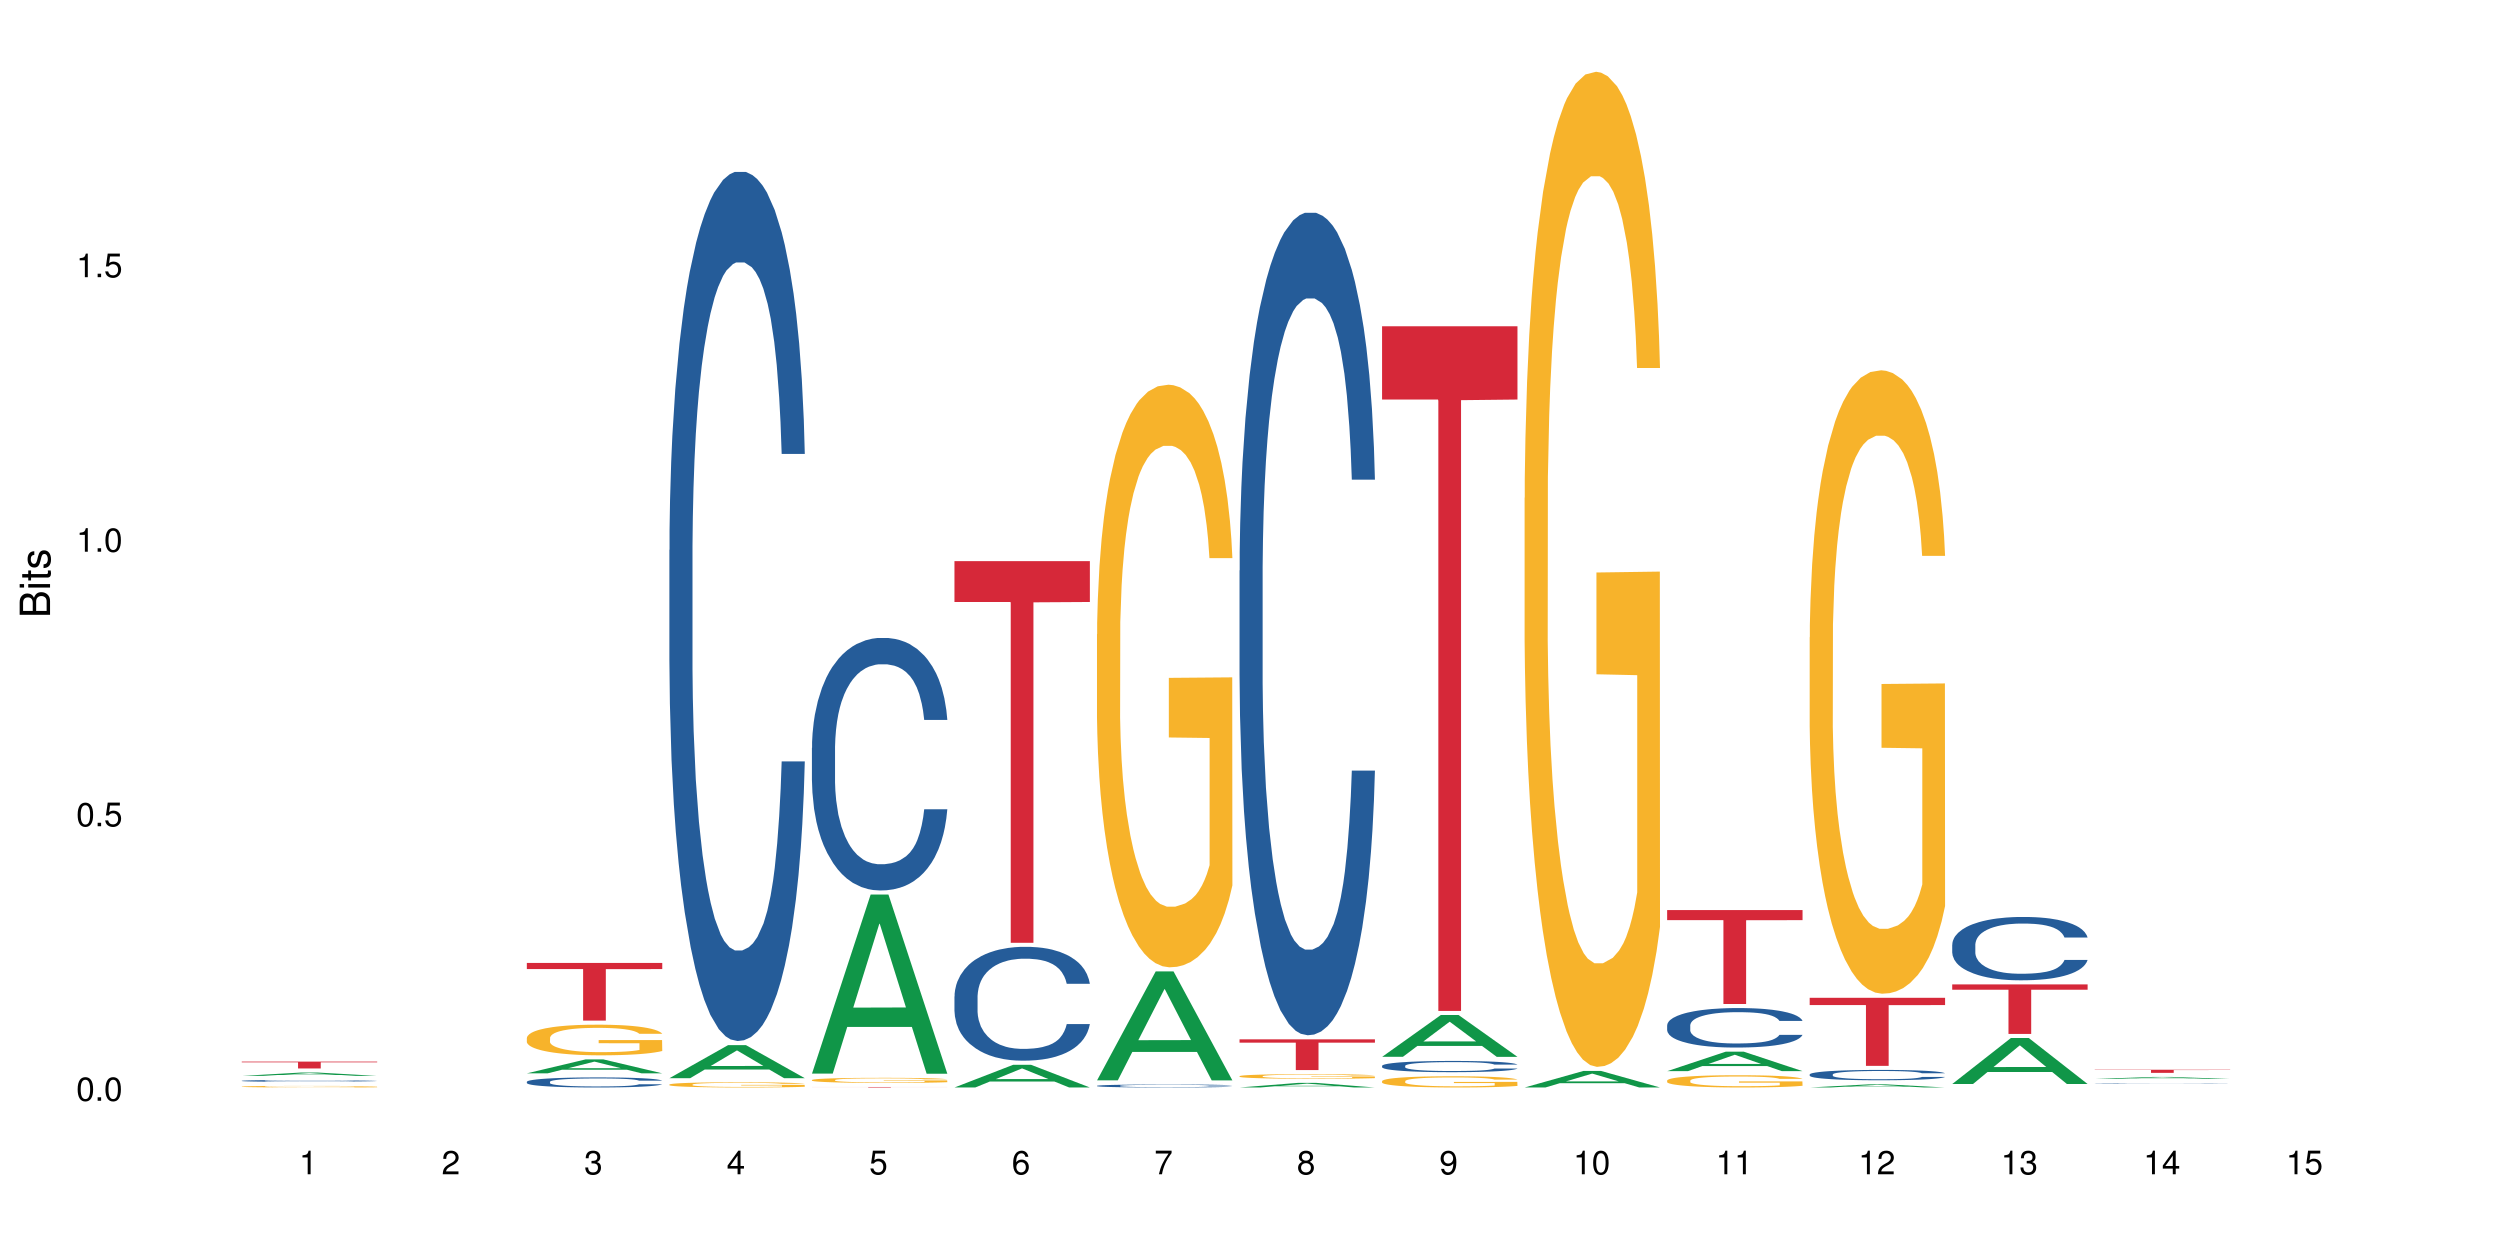 <?xml version="1.0" encoding="UTF-8"?>
<svg xmlns="http://www.w3.org/2000/svg" xmlns:xlink="http://www.w3.org/1999/xlink" width="720pt" height="360pt" viewBox="0 0 720 360" version="1.1">
<defs>
<g>
<symbol overflow="visible" id="glyph0-0">
<path style="stroke:none;" d=""/>
</symbol>
<symbol overflow="visible" id="glyph0-1">
<path style="stroke:none;" d="M 2.641 -6.797 C 2 -6.797 1.422 -6.531 1.078 -6.047 C 0.641 -5.453 0.406 -4.547 0.406 -3.297 C 0.406 -1 1.188 0.219 2.641 0.219 C 4.078 0.219 4.859 -1 4.859 -3.234 C 4.859 -4.562 4.656 -5.438 4.203 -6.047 C 3.844 -6.531 3.281 -6.797 2.641 -6.797 Z M 2.641 -6.047 C 3.547 -6.047 4 -5.125 4 -3.312 C 4 -1.375 3.562 -0.484 2.625 -0.484 C 1.734 -0.484 1.281 -1.422 1.281 -3.281 C 1.281 -5.141 1.734 -6.047 2.641 -6.047 Z M 2.641 -6.047 "/>
</symbol>
<symbol overflow="visible" id="glyph0-2">
<path style="stroke:none;" d="M 1.828 -1 L 0.828 -1 L 0.828 0 L 1.828 0 Z M 1.828 -1 "/>
</symbol>
<symbol overflow="visible" id="glyph0-3">
<path style="stroke:none;" d="M 4.562 -6.797 L 1.062 -6.797 L 0.547 -3.094 L 1.328 -3.094 C 1.719 -3.562 2.047 -3.734 2.578 -3.734 C 3.484 -3.734 4.062 -3.109 4.062 -2.094 C 4.062 -1.125 3.484 -0.531 2.578 -0.531 C 1.828 -0.531 1.375 -0.906 1.188 -1.672 L 0.328 -1.672 C 0.453 -1.109 0.547 -0.844 0.75 -0.594 C 1.125 -0.078 1.828 0.219 2.594 0.219 C 3.969 0.219 4.922 -0.781 4.922 -2.219 C 4.922 -3.562 4.031 -4.484 2.719 -4.484 C 2.25 -4.484 1.859 -4.359 1.469 -4.062 L 1.734 -5.969 L 4.562 -5.969 Z M 4.562 -6.797 "/>
</symbol>
<symbol overflow="visible" id="glyph0-4">
<path style="stroke:none;" d="M 2.484 -4.844 L 2.484 0 L 3.328 0 L 3.328 -6.797 L 2.766 -6.797 C 2.469 -5.75 2.281 -5.609 0.984 -5.453 L 0.984 -4.844 Z M 2.484 -4.844 "/>
</symbol>
<symbol overflow="visible" id="glyph0-5">
<path style="stroke:none;" d="M 4.859 -0.828 L 1.281 -0.828 C 1.359 -1.391 1.672 -1.75 2.5 -2.234 L 3.469 -2.75 C 4.406 -3.266 4.906 -3.969 4.906 -4.812 C 4.906 -5.375 4.672 -5.906 4.266 -6.266 C 3.859 -6.625 3.375 -6.797 2.719 -6.797 C 1.859 -6.797 1.219 -6.5 0.844 -5.922 C 0.609 -5.562 0.5 -5.125 0.484 -4.438 L 1.328 -4.438 C 1.359 -4.906 1.406 -5.188 1.531 -5.406 C 1.75 -5.812 2.188 -6.062 2.703 -6.062 C 3.469 -6.062 4.031 -5.516 4.031 -4.781 C 4.031 -4.25 3.719 -3.797 3.125 -3.438 L 2.234 -2.938 C 0.812 -2.141 0.406 -1.5 0.328 0 L 4.859 0 Z M 4.859 -0.828 "/>
</symbol>
<symbol overflow="visible" id="glyph0-6">
<path style="stroke:none;" d="M 2.125 -3.125 L 2.578 -3.125 C 3.516 -3.125 3.984 -2.703 3.984 -1.891 C 3.984 -1.031 3.469 -0.531 2.578 -0.531 C 1.656 -0.531 1.203 -0.984 1.156 -1.969 L 0.312 -1.969 C 0.344 -1.422 0.438 -1.078 0.609 -0.766 C 0.953 -0.109 1.625 0.219 2.547 0.219 C 3.953 0.219 4.859 -0.609 4.859 -1.906 C 4.859 -2.766 4.516 -3.25 3.703 -3.516 C 4.344 -3.766 4.656 -4.25 4.656 -4.938 C 4.656 -6.109 3.875 -6.797 2.578 -6.797 C 1.203 -6.797 0.484 -6.047 0.453 -4.609 L 1.297 -4.609 C 1.312 -5.016 1.344 -5.25 1.453 -5.453 C 1.641 -5.828 2.062 -6.062 2.594 -6.062 C 3.344 -6.062 3.797 -5.625 3.797 -4.906 C 3.797 -4.422 3.609 -4.141 3.25 -3.984 C 3.016 -3.891 2.719 -3.844 2.125 -3.844 Z M 2.125 -3.125 "/>
</symbol>
<symbol overflow="visible" id="glyph0-7">
<path style="stroke:none;" d="M 3.141 -1.625 L 3.141 0 L 3.984 0 L 3.984 -1.625 L 4.984 -1.625 L 4.984 -2.391 L 3.984 -2.391 L 3.984 -6.797 L 3.359 -6.797 L 0.266 -2.516 L 0.266 -1.625 Z M 3.141 -2.391 L 1 -2.391 L 3.141 -5.359 Z M 3.141 -2.391 "/>
</symbol>
<symbol overflow="visible" id="glyph0-8">
<path style="stroke:none;" d="M 4.781 -5.031 C 4.609 -6.141 3.891 -6.797 2.844 -6.797 C 2.094 -6.797 1.422 -6.438 1.031 -5.828 C 0.609 -5.172 0.406 -4.344 0.406 -3.094 C 0.406 -1.953 0.578 -1.234 0.984 -0.625 C 1.359 -0.078 1.953 0.219 2.703 0.219 C 3.984 0.219 4.922 -0.734 4.922 -2.078 C 4.922 -3.344 4.062 -4.234 2.844 -4.234 C 2.172 -4.234 1.641 -3.969 1.281 -3.469 C 1.281 -5.125 1.828 -6.047 2.797 -6.047 C 3.391 -6.047 3.797 -5.672 3.938 -5.031 Z M 2.734 -3.484 C 3.547 -3.484 4.062 -2.922 4.062 -2 C 4.062 -1.156 3.484 -0.531 2.703 -0.531 C 1.922 -0.531 1.328 -1.188 1.328 -2.047 C 1.328 -2.891 1.906 -3.484 2.734 -3.484 Z M 2.734 -3.484 "/>
</symbol>
<symbol overflow="visible" id="glyph0-9">
<path style="stroke:none;" d="M 4.984 -6.797 L 0.438 -6.797 L 0.438 -5.969 L 4.109 -5.969 C 2.5 -3.656 1.828 -2.234 1.328 0 L 2.219 0 C 2.594 -2.172 3.453 -4.047 4.984 -6.094 Z M 4.984 -6.797 "/>
</symbol>
<symbol overflow="visible" id="glyph0-10">
<path style="stroke:none;" d="M 3.75 -3.578 C 4.453 -4 4.688 -4.344 4.688 -4.984 C 4.688 -6.047 3.844 -6.797 2.641 -6.797 C 1.438 -6.797 0.594 -6.047 0.594 -4.984 C 0.594 -4.359 0.828 -4.016 1.516 -3.578 C 0.734 -3.203 0.359 -2.641 0.359 -1.891 C 0.359 -0.641 1.297 0.219 2.641 0.219 C 3.984 0.219 4.922 -0.641 4.922 -1.875 C 4.922 -2.641 4.531 -3.203 3.75 -3.578 Z M 2.641 -6.047 C 3.359 -6.047 3.812 -5.625 3.812 -4.969 C 3.812 -4.344 3.344 -3.922 2.641 -3.922 C 1.922 -3.922 1.453 -4.344 1.453 -4.984 C 1.453 -5.625 1.922 -6.047 2.641 -6.047 Z M 2.641 -3.203 C 3.484 -3.203 4.062 -2.672 4.062 -1.875 C 4.062 -1.062 3.484 -0.531 2.625 -0.531 C 1.797 -0.531 1.219 -1.078 1.219 -1.875 C 1.219 -2.672 1.797 -3.203 2.641 -3.203 Z M 2.641 -3.203 "/>
</symbol>
<symbol overflow="visible" id="glyph0-11">
<path style="stroke:none;" d="M 0.516 -1.547 C 0.672 -0.438 1.406 0.219 2.438 0.219 C 3.188 0.219 3.859 -0.141 4.266 -0.75 C 4.688 -1.406 4.891 -2.25 4.891 -3.484 C 4.891 -4.625 4.703 -5.359 4.312 -5.953 C 3.938 -6.5 3.344 -6.797 2.594 -6.797 C 1.297 -6.797 0.359 -5.844 0.359 -4.516 C 0.359 -3.25 1.234 -2.344 2.453 -2.344 C 3.094 -2.344 3.562 -2.578 4.016 -3.109 C 4 -1.453 3.469 -0.531 2.5 -0.531 C 1.906 -0.531 1.484 -0.906 1.359 -1.547 Z M 2.578 -6.062 C 3.375 -6.062 3.969 -5.406 3.969 -4.531 C 3.969 -3.688 3.375 -3.094 2.547 -3.094 C 1.734 -3.094 1.234 -3.672 1.234 -4.578 C 1.234 -5.438 1.797 -6.062 2.578 -6.062 Z M 2.578 -6.062 "/>
</symbol>
<symbol overflow="visible" id="glyph1-0">
<path style="stroke:none;" d=""/>
</symbol>
<symbol overflow="visible" id="glyph1-1">
<path style="stroke:none;" d="M 0 -0.953 L 0 -4.891 C 0 -5.719 -0.234 -6.344 -0.734 -6.797 C -1.188 -7.234 -1.812 -7.469 -2.5 -7.469 C -3.547 -7.469 -4.188 -7 -4.625 -5.875 C -4.984 -6.672 -5.641 -7.094 -6.531 -7.094 C -7.156 -7.094 -7.734 -6.859 -8.141 -6.391 C -8.562 -5.938 -8.75 -5.344 -8.75 -4.5 L -8.75 -0.953 Z M -4.984 -2.062 L -7.766 -2.062 L -7.766 -4.219 C -7.766 -4.844 -7.688 -5.203 -7.453 -5.5 C -7.219 -5.812 -6.859 -5.969 -6.375 -5.969 C -5.906 -5.969 -5.531 -5.812 -5.297 -5.5 C -5.062 -5.203 -4.984 -4.844 -4.984 -4.219 Z M -0.984 -2.062 L -4 -2.062 L -4 -4.781 C -4 -5.328 -3.859 -5.688 -3.578 -5.953 C -3.297 -6.219 -2.922 -6.359 -2.484 -6.359 C -2.062 -6.359 -1.688 -6.219 -1.406 -5.953 C -1.109 -5.688 -0.984 -5.328 -0.984 -4.781 Z M -0.984 -2.062 "/>
</symbol>
<symbol overflow="visible" id="glyph1-2">
<path style="stroke:none;" d="M -6.281 -1.797 L -6.281 -0.797 L 0 -0.797 L 0 -1.797 Z M -8.75 -1.797 L -8.75 -0.797 L -7.484 -0.797 L -7.484 -1.797 Z M -8.75 -1.797 "/>
</symbol>
<symbol overflow="visible" id="glyph1-3">
<path style="stroke:none;" d="M -6.281 -3.047 L -6.281 -2.016 L -8.016 -2.016 L -8.016 -1.016 L -6.281 -1.016 L -6.281 -0.172 L -5.469 -0.172 L -5.469 -1.016 L -0.719 -1.016 C -0.078 -1.016 0.281 -1.453 0.281 -2.234 C 0.281 -2.469 0.25 -2.719 0.188 -3.047 L -0.641 -3.047 C -0.609 -2.922 -0.594 -2.766 -0.594 -2.562 C -0.594 -2.141 -0.719 -2.016 -1.156 -2.016 L -5.469 -2.016 L -5.469 -3.047 Z M -6.281 -3.047 "/>
</symbol>
<symbol overflow="visible" id="glyph1-4">
<path style="stroke:none;" d="M -4.531 -5.25 C -5.766 -5.25 -6.469 -4.422 -6.469 -2.969 C -6.469 -1.516 -5.719 -0.562 -4.547 -0.562 C -3.562 -0.562 -3.094 -1.062 -2.734 -2.562 L -2.516 -3.484 C -2.344 -4.188 -2.094 -4.469 -1.625 -4.469 C -1.047 -4.469 -0.641 -3.875 -0.641 -3 C -0.641 -2.453 -0.797 -2 -1.062 -1.75 C -1.25 -1.594 -1.422 -1.531 -1.875 -1.469 L -1.875 -0.406 C -0.422 -0.453 0.281 -1.266 0.281 -2.922 C 0.281 -4.5 -0.5 -5.516 -1.719 -5.516 C -2.656 -5.516 -3.172 -4.984 -3.469 -3.734 L -3.703 -2.766 C -3.891 -1.953 -4.156 -1.609 -4.594 -1.609 C -5.172 -1.609 -5.547 -2.125 -5.547 -2.938 C -5.547 -3.75 -5.203 -4.172 -4.531 -4.203 Z M -4.531 -5.25 "/>
</symbol>
</g>
</defs>
<g id="surface58779">
<rect x="0" y="0" width="720" height="360" style="fill:rgb(100%,100%,100%);fill-opacity:1;stroke:none;"/>
<path style=" stroke:none;fill-rule:nonzero;fill:rgb(6.275%,58.824%,28.235%);fill-opacity:1;" d="M 69.629 309.859 L 69.672 309.859 L 86.547 308.898 L 91.672 308.898 L 108.629 309.859 L 102.668 309.859 L 98.418 309.609 L 79.797 309.609 L 75.629 309.859 L 69.629 309.859 L 81.586 309.508 L 96.711 309.504 L 89.172 309.055 L 89.086 309.055 L 89.004 309.059 L 81.547 309.504 L 81.586 309.508 Z M 69.629 309.859 "/>
<path style=" stroke:none;fill-rule:nonzero;fill:rgb(14.51%,36.078%,60%);fill-opacity:1;" d="M 69.629 311.27 L 69.676 311.27 L 69.676 311.258 L 69.82 311.238 L 70.152 311.215 L 70.484 311.199 L 71.34 311.168 L 72.531 311.141 L 73.766 311.121 L 74.672 311.109 L 75.48 311.098 L 77.332 311.078 L 78.523 311.07 L 79.809 311.062 L 81.375 311.055 L 82.52 311.047 L 85.086 311.039 L 86.988 311.039 L 88.461 311.035 L 91.648 311.035 L 93.551 311.039 L 94.93 311.039 L 96.453 311.043 L 97.738 311.047 L 99.973 311.059 L 101.969 311.074 L 102.871 311.082 L 104.301 311.098 L 105.395 311.109 L 106.156 311.125 L 107.012 311.141 L 107.77 311.164 L 108.344 311.188 L 108.629 311.211 L 101.969 311.211 L 101.637 311.191 L 101.258 311.176 L 100.543 311.156 L 99.828 311.141 L 98.832 311.125 L 97.926 311.117 L 96.691 311.109 L 95.598 311.102 L 94.453 311.098 L 93.359 311.094 L 91.27 311.09 L 88.844 311.09 L 87.938 311.094 L 86.086 311.098 L 85.086 311.102 L 83.66 311.105 L 82.66 311.113 L 81.473 311.125 L 80.664 311.133 L 79.664 311.145 L 78.949 311.156 L 78.141 311.172 L 77.668 311.184 L 77.238 311.199 L 76.859 311.215 L 76.574 311.23 L 76.383 311.25 L 76.289 311.266 L 76.289 311.344 L 76.383 311.359 L 76.621 311.379 L 77.238 311.41 L 78.141 311.438 L 79.188 311.457 L 80.188 311.473 L 80.758 311.477 L 81.52 311.484 L 82.707 311.496 L 84.422 311.504 L 85.418 311.508 L 86.941 311.512 L 88.512 311.516 L 90.602 311.516 L 92.457 311.512 L 93.695 311.512 L 94.977 311.508 L 96.738 311.5 L 97.832 311.492 L 98.781 311.48 L 99.496 311.473 L 99.973 311.465 L 100.684 311.449 L 101.258 311.434 L 101.684 311.414 L 101.969 311.398 L 108.629 311.398 L 108.344 311.418 L 107.914 311.438 L 107.484 311.453 L 106.82 311.469 L 106.059 311.484 L 104.965 311.5 L 104.062 311.512 L 102.871 311.523 L 101.777 311.535 L 100.59 311.543 L 98.832 311.551 L 97.688 311.559 L 96.453 311.562 L 94.977 311.566 L 93.125 311.57 L 87.273 311.57 L 85.801 311.566 L 83.848 311.562 L 81.426 311.555 L 79.664 311.547 L 78.285 311.535 L 77.098 311.527 L 75.766 311.512 L 74.051 311.492 L 73.008 311.477 L 72.293 311.461 L 71.484 311.441 L 70.914 311.426 L 70.246 311.398 L 69.773 311.363 L 69.629 311.336 Z M 69.629 311.27 "/>
<path style=" stroke:none;fill-rule:nonzero;fill:rgb(96.863%,70.196%,16.863%);fill-opacity:1;" d="M 69.629 312.938 L 69.676 312.938 L 69.676 312.93 L 69.867 312.91 L 70.344 312.887 L 70.961 312.863 L 71.625 312.848 L 72.055 312.84 L 72.77 312.828 L 73.387 312.82 L 74.957 312.801 L 76.953 312.781 L 78.047 312.777 L 79.285 312.77 L 81.043 312.762 L 81.852 312.758 L 84.324 312.75 L 87.133 312.746 L 91.648 312.746 L 93.598 312.75 L 96.262 312.754 L 97.785 312.758 L 98.973 312.762 L 100.211 312.766 L 101.73 312.773 L 103.16 312.785 L 104.301 312.793 L 105.441 312.805 L 106.391 312.82 L 107.199 312.832 L 107.914 312.852 L 108.344 312.867 L 108.629 312.879 L 102.016 312.879 L 101.637 312.867 L 101.207 312.855 L 100.496 312.84 L 99.066 312.824 L 97.738 312.812 L 96.594 312.805 L 95.168 312.801 L 93.789 312.797 L 92.219 312.793 L 88.746 312.793 L 86.465 312.797 L 85.133 312.801 L 84.184 312.805 L 82.852 312.809 L 82.043 312.812 L 81.566 312.816 L 80.141 312.828 L 79.188 312.84 L 78.664 312.848 L 78 312.863 L 77.523 312.871 L 77 312.891 L 76.715 312.902 L 76.336 312.93 L 76.289 313.004 L 76.43 313.02 L 76.715 313.035 L 77.098 313.051 L 77.668 313.066 L 78.238 313.078 L 79.234 313.094 L 80.094 313.105 L 80.758 313.113 L 82.043 313.121 L 82.566 313.125 L 83.801 313.133 L 85.086 313.141 L 86.656 313.145 L 87.844 313.148 L 95.027 313.148 L 96.832 313.145 L 98.07 313.141 L 98.879 313.137 L 99.875 313.133 L 100.59 313.129 L 101.258 313.125 L 102.062 313.117 L 102.062 313.02 L 90.316 313.02 L 90.316 312.973 L 108.578 312.973 L 108.629 313.133 L 107.629 313.145 L 106.391 313.156 L 105.203 313.164 L 103.965 313.168 L 102.207 313.176 L 100.781 313.184 L 98.594 313.188 L 96.594 313.191 L 94.504 313.195 L 88.512 313.195 L 86.418 313.191 L 84.754 313.188 L 83.23 313.184 L 81.711 313.18 L 79.809 313.172 L 78.57 313.164 L 77.285 313.156 L 76.004 313.145 L 74.859 313.133 L 74.102 313.125 L 73.34 313.117 L 72.531 313.102 L 71.77 313.09 L 71.199 313.078 L 70.676 313.062 L 70.297 313.047 L 69.914 313.031 L 69.723 313.016 L 69.629 313.004 Z M 69.629 312.938 "/>
<path style=" stroke:none;fill-rule:nonzero;fill:rgb(83.922%,15.686%,22.353%);fill-opacity:1;" d="M 69.629 305.734 L 108.629 305.734 L 108.629 305.949 L 92.375 305.949 L 92.375 307.723 L 85.836 307.723 L 85.836 305.953 L 85.742 305.949 L 69.629 305.949 Z M 69.629 305.734 "/>
<path style=" stroke:none;fill-rule:nonzero;fill:rgb(6.275%,58.824%,28.235%);fill-opacity:1;" d="M 151.73 309.117 L 151.773 309.113 L 168.648 305.109 L 173.77 305.109 L 190.73 309.121 L 184.77 309.121 L 180.52 308.074 L 161.898 308.074 L 157.73 309.117 L 151.73 309.117 L 163.688 307.641 L 178.812 307.637 L 171.27 305.762 L 171.188 305.758 L 171.105 305.77 L 163.648 307.637 L 163.688 307.641 Z M 151.73 309.117 "/>
<path style=" stroke:none;fill-rule:nonzero;fill:rgb(14.51%,36.078%,60%);fill-opacity:1;" d="M 151.73 311.559 L 151.777 311.555 L 151.777 311.492 L 151.922 311.391 L 152.254 311.262 L 152.586 311.176 L 153.441 311.02 L 154.633 310.867 L 155.867 310.75 L 156.773 310.684 L 157.582 310.629 L 159.434 310.531 L 160.625 310.48 L 161.91 310.438 L 163.477 310.391 L 164.617 310.363 L 167.188 310.32 L 169.09 310.305 L 170.562 310.297 L 173.75 310.297 L 175.652 310.305 L 177.031 310.32 L 178.555 310.34 L 179.84 310.363 L 182.074 310.422 L 184.07 310.496 L 184.973 310.539 L 186.402 310.621 L 187.496 310.699 L 188.254 310.77 L 189.113 310.867 L 189.871 310.988 L 190.445 311.121 L 190.73 311.238 L 184.07 311.238 L 183.738 311.129 L 183.355 311.047 L 182.645 310.938 L 181.93 310.863 L 180.934 310.785 L 180.027 310.734 L 178.793 310.684 L 177.699 310.652 L 176.555 310.629 L 175.461 310.613 L 173.371 310.598 L 170.945 310.598 L 170.039 310.602 L 168.188 310.625 L 167.188 310.641 L 165.762 310.68 L 164.762 310.715 L 163.574 310.766 L 162.766 310.812 L 161.766 310.883 L 161.051 310.941 L 160.242 311.031 L 159.77 311.098 L 159.34 311.172 L 158.961 311.258 L 158.676 311.352 L 158.484 311.449 L 158.391 311.543 L 158.391 311.953 L 158.484 312.051 L 158.723 312.16 L 159.34 312.324 L 160.242 312.465 L 161.289 312.574 L 162.289 312.656 L 162.859 312.691 L 163.621 312.734 L 164.809 312.789 L 166.52 312.84 L 167.52 312.863 L 169.043 312.883 L 170.613 312.895 L 172.703 312.895 L 174.559 312.883 L 175.797 312.871 L 177.078 312.848 L 178.84 312.805 L 179.934 312.762 L 180.883 312.711 L 181.598 312.66 L 182.074 312.617 L 182.785 312.535 L 183.355 312.445 L 183.785 312.352 L 184.07 312.262 L 190.73 312.262 L 190.445 312.367 L 190.016 312.473 L 189.586 312.551 L 188.922 312.641 L 188.16 312.723 L 187.066 312.816 L 186.164 312.879 L 184.973 312.945 L 183.879 312.996 L 182.691 313.039 L 180.934 313.094 L 179.789 313.117 L 178.555 313.145 L 177.078 313.164 L 175.227 313.184 L 173.227 313.191 L 171.371 313.195 L 169.375 313.191 L 167.902 313.18 L 165.949 313.156 L 163.523 313.109 L 161.766 313.059 L 160.387 313.008 L 159.199 312.953 L 157.867 312.883 L 156.152 312.766 L 155.105 312.676 L 154.395 312.602 L 153.586 312.5 L 153.016 312.406 L 152.348 312.258 L 151.875 312.07 L 151.73 311.922 Z M 151.73 311.559 "/>
<path style=" stroke:none;fill-rule:nonzero;fill:rgb(96.863%,70.196%,16.863%);fill-opacity:1;" d="M 151.73 298.887 L 151.777 298.879 L 151.777 298.715 L 151.969 298.355 L 152.445 297.855 L 153.062 297.441 L 153.727 297.121 L 154.156 296.949 L 154.871 296.707 L 155.488 296.531 L 157.059 296.168 L 159.055 295.828 L 160.148 295.684 L 161.387 295.547 L 163.145 295.395 L 163.953 295.34 L 166.426 295.207 L 169.23 295.129 L 172.324 295.105 L 173.75 295.113 L 175.699 295.145 L 178.363 295.234 L 179.887 295.312 L 181.074 295.395 L 182.312 295.5 L 183.832 295.66 L 185.258 295.855 L 186.402 296.047 L 187.543 296.289 L 188.492 296.547 L 189.301 296.828 L 190.016 297.168 L 190.445 297.449 L 190.73 297.734 L 184.117 297.734 L 183.738 297.449 L 183.309 297.234 L 182.598 296.965 L 181.883 296.773 L 181.168 296.621 L 179.84 296.41 L 178.695 296.281 L 177.27 296.168 L 175.891 296.098 L 174.32 296.047 L 173.371 296.031 L 170.848 296.031 L 168.566 296.086 L 167.234 296.152 L 166.285 296.219 L 164.953 296.336 L 164.145 296.434 L 163.668 296.5 L 162.242 296.75 L 161.289 296.977 L 160.766 297.129 L 160.102 297.371 L 159.625 297.586 L 159.102 297.91 L 158.816 298.152 L 158.438 298.699 L 158.391 300.152 L 158.531 300.457 L 158.816 300.789 L 159.199 301.078 L 159.77 301.387 L 160.34 301.617 L 161.336 301.934 L 162.195 302.145 L 162.859 302.281 L 164.145 302.496 L 164.668 302.57 L 165.902 302.715 L 167.188 302.828 L 168.758 302.926 L 169.945 302.973 L 171.848 303.016 L 174.273 303.016 L 177.129 302.965 L 178.934 302.902 L 180.172 302.836 L 180.98 302.781 L 181.977 302.691 L 182.691 302.609 L 183.355 302.523 L 184.164 302.387 L 184.164 300.457 L 172.418 300.449 L 172.418 299.547 L 190.68 299.539 L 190.73 302.691 L 189.73 302.91 L 188.492 303.117 L 187.305 303.281 L 186.066 303.418 L 184.309 303.57 L 182.883 303.668 L 180.695 303.781 L 178.695 303.852 L 176.605 303.902 L 174.75 303.926 L 172.562 303.934 L 170.613 303.918 L 168.52 303.867 L 166.855 303.805 L 165.332 303.723 L 163.812 303.617 L 161.91 303.449 L 160.672 303.312 L 159.387 303.145 L 158.105 302.941 L 156.961 302.723 L 156.203 302.555 L 155.441 302.359 L 154.633 302.117 L 153.871 301.844 L 153.301 301.594 L 152.777 301.312 L 152.398 301.047 L 152.016 300.684 L 151.824 300.395 L 151.73 300.145 Z M 151.73 298.887 "/>
<path style=" stroke:none;fill-rule:nonzero;fill:rgb(83.922%,15.686%,22.353%);fill-opacity:1;" d="M 151.73 277.32 L 190.73 277.32 L 190.73 279.098 L 174.477 279.113 L 174.477 293.93 L 167.938 293.93 L 167.938 279.129 L 167.84 279.098 L 151.73 279.098 Z M 151.73 277.32 "/>
<path style=" stroke:none;fill-rule:nonzero;fill:rgb(6.275%,58.824%,28.235%);fill-opacity:1;" d="M 192.781 310.512 L 192.824 310.504 L 209.695 300.992 L 214.82 300.992 L 231.781 310.52 L 225.82 310.52 L 221.57 308.035 L 202.949 308.035 L 198.781 310.512 L 192.781 310.512 L 204.738 307.004 L 219.863 306.996 L 212.32 302.551 L 212.238 302.543 L 212.156 302.566 L 204.699 306.996 L 204.738 307.004 Z M 192.781 310.512 "/>
<path style=" stroke:none;fill-rule:nonzero;fill:rgb(14.51%,36.078%,60%);fill-opacity:1;" d="M 192.781 158.418 L 192.828 158.191 L 192.828 152.699 L 192.973 144.004 L 193.305 133.023 L 193.637 125.473 L 194.492 111.973 L 195.684 98.93 L 196.918 88.863 L 197.824 82.914 L 198.633 78.34 L 200.484 69.871 L 201.676 65.527 L 202.957 61.637 L 204.527 57.746 L 205.668 55.457 L 208.238 51.797 L 210.141 50.195 L 211.613 49.508 L 214.801 49.508 L 216.703 50.426 L 218.082 51.57 L 219.605 53.398 L 220.887 55.457 L 223.125 60.492 L 225.121 66.898 L 226.023 70.559 L 227.453 77.652 L 228.547 84.516 L 229.305 90.465 L 230.164 98.93 L 230.922 109.227 L 231.496 120.895 L 231.781 130.734 L 225.121 130.734 L 224.789 121.582 L 224.406 114.488 L 223.695 105.109 L 222.98 98.473 L 221.984 91.836 L 221.078 87.492 L 219.844 83.145 L 218.75 80.398 L 217.605 78.34 L 216.512 76.965 L 214.422 75.594 L 211.996 75.594 L 211.09 76.051 L 209.238 77.879 L 208.238 79.48 L 206.812 82.688 L 205.812 85.66 L 204.625 90.234 L 203.816 94.125 L 202.816 100.074 L 202.102 105.336 L 201.293 112.887 L 200.82 118.609 L 200.391 125.016 L 200.012 132.566 L 199.727 140.574 L 199.535 149.039 L 199.441 157.273 L 199.441 192.738 L 199.535 200.977 L 199.773 210.586 L 200.391 224.543 L 201.293 236.668 L 202.34 246.277 L 203.34 253.145 L 203.91 256.348 L 204.672 260.008 L 205.859 264.582 L 207.57 269.16 L 208.57 270.988 L 210.094 272.82 L 211.664 273.734 L 213.754 273.734 L 215.609 272.82 L 216.848 271.676 L 218.129 269.848 L 219.891 265.957 L 220.984 262.297 L 221.934 257.949 L 222.648 253.602 L 223.125 249.941 L 223.836 242.848 L 224.406 235.066 L 224.836 227.059 L 225.121 219.281 L 231.781 219.281 L 231.496 228.434 L 231.066 237.355 L 230.637 243.992 L 229.973 252 L 229.211 259.094 L 228.117 267.102 L 227.215 272.363 L 226.023 278.082 L 224.93 282.43 L 223.742 286.32 L 221.984 290.895 L 220.84 293.184 L 219.605 295.242 L 218.129 297.074 L 216.277 298.676 L 214.277 299.59 L 212.422 299.82 L 210.426 299.363 L 208.953 298.445 L 207 296.387 L 204.574 292.27 L 202.816 287.922 L 201.438 283.574 L 200.25 278.996 L 198.918 272.82 L 197.203 262.754 L 196.156 254.973 L 195.445 248.566 L 194.637 239.645 L 194.066 231.637 L 193.398 218.824 L 192.926 202.578 L 192.781 189.992 Z M 192.781 158.418 "/>
<path style=" stroke:none;fill-rule:nonzero;fill:rgb(96.863%,70.196%,16.863%);fill-opacity:1;" d="M 192.781 312.34 L 192.828 312.336 L 192.828 312.309 L 193.02 312.246 L 193.496 312.164 L 194.113 312.094 L 194.777 312.039 L 195.207 312.008 L 195.922 311.969 L 196.539 311.938 L 198.109 311.875 L 200.105 311.82 L 201.199 311.793 L 202.438 311.77 L 204.195 311.746 L 205.004 311.734 L 207.477 311.715 L 210.281 311.699 L 213.375 311.695 L 214.801 311.695 L 216.75 311.703 L 219.414 311.719 L 220.938 311.73 L 222.125 311.746 L 223.363 311.762 L 224.883 311.789 L 226.309 311.824 L 227.453 311.855 L 228.594 311.898 L 229.543 311.941 L 230.352 311.988 L 231.066 312.047 L 231.496 312.094 L 231.781 312.141 L 225.168 312.141 L 224.789 312.094 L 224.359 312.059 L 223.648 312.012 L 222.934 311.98 L 222.219 311.953 L 220.887 311.918 L 219.746 311.895 L 218.32 311.875 L 216.941 311.863 L 215.371 311.855 L 214.422 311.852 L 211.898 311.852 L 209.617 311.863 L 208.285 311.875 L 207.336 311.883 L 206.004 311.906 L 205.195 311.922 L 204.719 311.934 L 203.293 311.977 L 202.34 312.012 L 201.816 312.039 L 201.152 312.082 L 200.676 312.117 L 200.152 312.172 L 199.867 312.215 L 199.488 312.305 L 199.441 312.555 L 199.582 312.605 L 199.867 312.66 L 200.25 312.711 L 200.82 312.762 L 201.391 312.801 L 202.387 312.855 L 203.246 312.891 L 203.91 312.914 L 205.195 312.953 L 205.719 312.965 L 206.953 312.988 L 208.238 313.008 L 209.809 313.023 L 210.996 313.031 L 212.898 313.039 L 215.324 313.039 L 218.18 313.031 L 219.984 313.02 L 221.223 313.008 L 222.031 313 L 223.027 312.984 L 223.742 312.973 L 224.406 312.957 L 225.215 312.934 L 225.215 312.605 L 213.469 312.605 L 213.469 312.449 L 231.73 312.449 L 231.781 312.984 L 230.781 313.023 L 229.543 313.059 L 228.355 313.086 L 227.117 313.109 L 225.359 313.133 L 223.934 313.152 L 221.746 313.168 L 219.746 313.184 L 217.656 313.191 L 215.801 313.195 L 213.613 313.195 L 211.664 313.191 L 209.57 313.184 L 207.906 313.176 L 206.383 313.16 L 204.859 313.141 L 202.957 313.113 L 201.723 313.09 L 200.438 313.062 L 199.152 313.027 L 198.012 312.992 L 197.25 312.961 L 196.492 312.93 L 195.684 312.887 L 194.922 312.84 L 194.352 312.797 L 193.828 312.75 L 193.445 312.707 L 193.066 312.645 L 192.875 312.594 L 192.781 312.551 Z M 192.781 312.34 "/>
<path style=" stroke:none;fill-rule:nonzero;fill:rgb(6.275%,58.824%,28.235%);fill-opacity:1;" d="M 233.832 309.188 L 233.875 309.141 L 250.746 257.633 L 255.871 257.633 L 272.832 309.238 L 266.871 309.238 L 262.621 295.766 L 244 295.766 L 239.832 309.188 L 233.832 309.188 L 245.789 290.195 L 260.914 290.148 L 253.371 266.066 L 253.289 266.016 L 253.207 266.16 L 245.75 290.148 L 245.789 290.195 Z M 233.832 309.188 "/>
<path style=" stroke:none;fill-rule:nonzero;fill:rgb(14.51%,36.078%,60%);fill-opacity:1;" d="M 233.832 215.383 L 233.879 215.316 L 233.879 213.723 L 234.023 211.195 L 234.355 208.004 L 234.688 205.812 L 235.543 201.891 L 236.734 198.102 L 237.969 195.176 L 238.875 193.449 L 239.684 192.121 L 241.535 189.66 L 242.727 188.398 L 244.008 187.266 L 245.578 186.137 L 246.719 185.473 L 249.289 184.41 L 251.191 183.945 L 252.664 183.746 L 255.852 183.746 L 257.754 184.012 L 259.133 184.344 L 260.656 184.875 L 261.938 185.473 L 264.176 186.934 L 266.172 188.797 L 267.074 189.859 L 268.504 191.922 L 269.598 193.914 L 270.355 195.641 L 271.215 198.102 L 271.973 201.094 L 272.543 204.48 L 272.832 207.34 L 266.172 207.34 L 265.84 204.68 L 265.457 202.621 L 264.746 199.895 L 264.031 197.969 L 263.031 196.039 L 262.129 194.777 L 260.895 193.516 L 259.801 192.719 L 258.656 192.121 L 257.562 191.719 L 255.473 191.32 L 253.047 191.32 L 252.141 191.453 L 250.289 191.988 L 249.289 192.453 L 247.863 193.383 L 246.863 194.246 L 245.676 195.574 L 244.867 196.707 L 243.867 198.434 L 243.152 199.961 L 242.344 202.156 L 241.871 203.816 L 241.441 205.68 L 241.062 207.871 L 240.777 210.199 L 240.586 212.656 L 240.492 215.051 L 240.492 225.352 L 240.586 227.746 L 240.824 230.539 L 241.441 234.59 L 242.344 238.113 L 243.391 240.906 L 244.391 242.898 L 244.961 243.832 L 245.723 244.895 L 246.91 246.223 L 248.621 247.551 L 249.621 248.086 L 251.145 248.617 L 252.711 248.883 L 254.805 248.883 L 256.66 248.617 L 257.898 248.285 L 259.18 247.754 L 260.941 246.621 L 262.035 245.559 L 262.984 244.297 L 263.699 243.031 L 264.176 241.969 L 264.887 239.91 L 265.457 237.648 L 265.887 235.324 L 266.172 233.062 L 272.832 233.062 L 272.543 235.723 L 272.117 238.312 L 271.688 240.242 L 271.023 242.566 L 270.262 244.629 L 269.168 246.953 L 268.266 248.484 L 267.074 250.145 L 265.98 251.406 L 264.793 252.539 L 263.031 253.867 L 261.891 254.531 L 260.656 255.129 L 259.18 255.66 L 257.324 256.125 L 255.328 256.395 L 253.473 256.461 L 251.477 256.328 L 250.004 256.059 L 248.051 255.461 L 245.625 254.266 L 243.867 253.004 L 242.488 251.738 L 241.297 250.41 L 239.969 248.617 L 238.254 245.691 L 237.207 243.434 L 236.496 241.57 L 235.688 238.977 L 235.117 236.652 L 234.449 232.93 L 233.977 228.211 L 233.832 224.555 Z M 233.832 215.383 "/>
<path style=" stroke:none;fill-rule:nonzero;fill:rgb(96.863%,70.196%,16.863%);fill-opacity:1;" d="M 233.832 311.039 L 233.879 311.039 L 233.879 311.012 L 234.07 310.949 L 234.547 310.867 L 235.164 310.801 L 235.828 310.746 L 236.258 310.719 L 236.973 310.68 L 237.59 310.648 L 239.16 310.59 L 241.156 310.531 L 242.25 310.508 L 243.488 310.484 L 245.246 310.461 L 246.055 310.449 L 248.527 310.43 L 251.332 310.418 L 254.426 310.414 L 255.852 310.414 L 257.801 310.418 L 260.465 310.434 L 261.988 310.445 L 263.176 310.461 L 264.414 310.477 L 265.934 310.504 L 267.359 310.535 L 268.504 310.57 L 269.645 310.609 L 270.594 310.652 L 271.402 310.699 L 272.117 310.754 L 272.543 310.801 L 272.832 310.848 L 266.219 310.848 L 265.84 310.801 L 265.41 310.766 L 264.699 310.723 L 263.984 310.688 L 263.27 310.664 L 261.938 310.629 L 260.797 310.609 L 259.371 310.59 L 257.992 310.578 L 256.422 310.57 L 255.473 310.566 L 252.949 310.566 L 250.668 310.574 L 249.336 310.586 L 248.387 310.598 L 247.055 310.617 L 246.246 310.633 L 245.77 310.645 L 244.344 310.684 L 243.391 310.723 L 242.867 310.746 L 242.203 310.789 L 241.727 310.824 L 241.203 310.879 L 240.918 310.918 L 240.539 311.008 L 240.492 311.25 L 240.633 311.301 L 240.918 311.355 L 241.297 311.402 L 241.871 311.453 L 242.441 311.492 L 243.438 311.543 L 244.297 311.578 L 244.961 311.602 L 246.246 311.637 L 246.77 311.652 L 248.004 311.676 L 249.289 311.691 L 250.859 311.711 L 252.047 311.719 L 253.949 311.723 L 256.375 311.723 L 259.227 311.715 L 261.035 311.707 L 262.273 311.695 L 263.082 311.684 L 264.078 311.672 L 264.793 311.656 L 265.457 311.641 L 266.266 311.621 L 266.266 311.301 L 254.52 311.297 L 254.52 311.148 L 272.781 311.148 L 272.832 311.672 L 271.832 311.707 L 270.594 311.742 L 269.406 311.77 L 268.168 311.789 L 266.41 311.816 L 264.984 311.832 L 262.797 311.852 L 260.797 311.863 L 258.707 311.871 L 256.852 311.875 L 252.711 311.875 L 250.621 311.867 L 248.957 311.855 L 245.91 311.824 L 244.008 311.797 L 242.773 311.773 L 241.488 311.746 L 240.203 311.711 L 239.062 311.676 L 238.301 311.648 L 237.543 311.617 L 236.734 311.574 L 235.973 311.531 L 235.402 311.488 L 234.879 311.441 L 234.496 311.398 L 234.117 311.336 L 233.926 311.289 L 233.832 311.246 Z M 233.832 311.039 "/>
<path style=" stroke:none;fill-rule:nonzero;fill:rgb(83.922%,15.686%,22.353%);fill-opacity:1;" d="M 233.832 313.051 L 272.832 313.051 L 272.832 313.066 L 256.578 313.066 L 256.578 313.195 L 250.039 313.195 L 250.039 313.066 L 233.832 313.066 Z M 233.832 313.051 "/>
<path style=" stroke:none;fill-rule:nonzero;fill:rgb(6.275%,58.824%,28.235%);fill-opacity:1;" d="M 274.883 313.191 L 274.926 313.184 L 291.797 306.656 L 296.922 306.656 L 313.883 313.195 L 307.922 313.195 L 303.672 311.488 L 285.051 311.488 L 280.883 313.191 L 274.883 313.191 L 286.84 310.781 L 301.965 310.777 L 294.422 307.723 L 294.34 307.719 L 294.258 307.734 L 286.801 310.777 L 286.84 310.781 Z M 274.883 313.191 "/>
<path style=" stroke:none;fill-rule:nonzero;fill:rgb(14.51%,36.078%,60%);fill-opacity:1;" d="M 274.883 286.965 L 274.93 286.938 L 274.93 286.219 L 275.074 285.078 L 275.406 283.641 L 275.738 282.652 L 276.594 280.887 L 277.785 279.176 L 279.02 277.859 L 279.926 277.082 L 280.734 276.48 L 282.586 275.371 L 283.777 274.805 L 285.059 274.293 L 286.629 273.785 L 287.77 273.484 L 290.34 273.008 L 292.242 272.797 L 293.715 272.707 L 296.902 272.707 L 298.805 272.828 L 300.184 272.977 L 301.707 273.215 L 302.988 273.484 L 305.227 274.145 L 307.223 274.984 L 308.125 275.461 L 309.555 276.391 L 310.648 277.289 L 311.406 278.07 L 312.266 279.176 L 313.023 280.527 L 313.594 282.055 L 313.883 283.34 L 307.223 283.34 L 306.891 282.145 L 306.508 281.215 L 305.797 279.988 L 305.082 279.117 L 304.082 278.25 L 303.18 277.68 L 301.945 277.109 L 300.852 276.75 L 299.707 276.48 L 298.613 276.301 L 296.523 276.121 L 294.098 276.121 L 293.191 276.184 L 291.34 276.422 L 290.34 276.633 L 288.914 277.051 L 287.914 277.441 L 286.727 278.039 L 285.918 278.547 L 284.918 279.328 L 284.203 280.016 L 283.395 281.004 L 282.922 281.754 L 282.492 282.594 L 282.113 283.582 L 281.828 284.629 L 281.637 285.738 L 281.539 286.816 L 281.539 291.461 L 281.637 292.539 L 281.875 293.797 L 282.492 295.625 L 283.395 297.211 L 284.441 298.469 L 285.441 299.367 L 286.012 299.789 L 286.773 300.27 L 287.961 300.867 L 289.672 301.465 L 290.672 301.707 L 292.195 301.945 L 293.762 302.066 L 295.855 302.066 L 297.711 301.945 L 298.949 301.797 L 300.23 301.555 L 301.992 301.047 L 303.086 300.566 L 304.035 299.996 L 304.75 299.43 L 305.227 298.949 L 305.938 298.02 L 306.508 297.004 L 306.938 295.953 L 307.223 294.934 L 313.883 294.934 L 313.594 296.133 L 313.168 297.301 L 312.738 298.172 L 312.074 299.219 L 311.312 300.148 L 310.219 301.195 L 309.316 301.887 L 308.125 302.633 L 307.031 303.203 L 305.844 303.711 L 304.082 304.312 L 302.941 304.613 L 301.707 304.883 L 300.23 305.121 L 298.375 305.332 L 296.379 305.449 L 294.523 305.48 L 292.527 305.422 L 291.051 305.301 L 289.102 305.031 L 286.676 304.492 L 284.918 303.922 L 283.539 303.352 L 282.348 302.754 L 281.02 301.945 L 279.305 300.629 L 278.258 299.609 L 277.547 298.77 L 276.738 297.602 L 276.168 296.555 L 275.5 294.875 L 275.027 292.75 L 274.883 291.102 Z M 274.883 286.965 "/>
<path style=" stroke:none;fill-rule:nonzero;fill:rgb(83.922%,15.686%,22.353%);fill-opacity:1;" d="M 274.883 161.602 L 313.883 161.602 L 313.883 173.371 L 297.629 173.473 L 297.629 271.531 L 291.09 271.531 L 291.09 173.574 L 290.992 173.371 L 274.883 173.371 Z M 274.883 161.602 "/>
<path style=" stroke:none;fill-rule:nonzero;fill:rgb(6.275%,58.824%,28.235%);fill-opacity:1;" d="M 315.934 311.129 L 315.977 311.102 L 332.848 279.762 L 337.973 279.762 L 354.93 311.16 L 348.973 311.16 L 344.723 302.965 L 326.102 302.965 L 321.934 311.129 L 315.934 311.129 L 327.891 299.574 L 343.016 299.543 L 335.473 284.891 L 335.391 284.863 L 335.309 284.953 L 327.848 299.543 L 327.891 299.574 Z M 315.934 311.129 "/>
<path style=" stroke:none;fill-rule:nonzero;fill:rgb(14.51%,36.078%,60%);fill-opacity:1;" d="M 315.934 312.711 L 315.98 312.707 L 315.98 312.691 L 316.125 312.66 L 316.457 312.621 L 316.789 312.598 L 317.645 312.551 L 318.836 312.504 L 320.07 312.469 L 320.977 312.449 L 321.781 312.434 L 323.637 312.406 L 324.828 312.391 L 326.109 312.375 L 327.68 312.363 L 328.82 312.355 L 331.391 312.344 L 333.293 312.336 L 337.953 312.336 L 339.855 312.34 L 341.234 312.344 L 342.758 312.348 L 344.039 312.355 L 346.277 312.371 L 348.273 312.395 L 349.176 312.406 L 350.605 312.434 L 351.699 312.457 L 352.457 312.477 L 353.316 312.504 L 354.074 312.539 L 354.645 312.582 L 354.93 312.613 L 348.273 312.613 L 347.941 312.582 L 347.559 312.559 L 346.848 312.527 L 346.133 312.504 L 345.133 312.48 L 344.23 312.465 L 342.996 312.449 L 341.902 312.441 L 340.758 312.434 L 339.664 312.43 L 337.574 312.426 L 334.242 312.426 L 332.391 312.434 L 331.391 312.438 L 329.965 312.449 L 328.965 312.461 L 327.777 312.477 L 326.969 312.488 L 325.969 312.508 L 325.254 312.527 L 324.445 312.555 L 323.973 312.574 L 323.543 312.594 L 323.164 312.621 L 322.879 312.648 L 322.688 312.676 L 322.59 312.707 L 322.59 312.828 L 322.688 312.855 L 322.926 312.891 L 323.543 312.938 L 324.445 312.98 L 325.492 313.012 L 326.492 313.035 L 327.062 313.047 L 327.824 313.059 L 329.012 313.074 L 330.723 313.09 L 331.723 313.098 L 333.246 313.102 L 334.812 313.105 L 336.906 313.105 L 338.762 313.102 L 340 313.098 L 341.281 313.094 L 343.043 313.078 L 344.137 313.066 L 345.086 313.051 L 345.801 313.035 L 346.277 313.023 L 346.988 313 L 347.559 312.973 L 347.988 312.945 L 348.273 312.918 L 354.93 312.918 L 354.645 312.949 L 354.219 312.98 L 353.789 313.004 L 353.125 313.031 L 352.363 313.055 L 351.27 313.082 L 350.367 313.102 L 349.176 313.121 L 348.082 313.137 L 346.895 313.148 L 345.133 313.164 L 343.992 313.172 L 342.758 313.18 L 341.281 313.188 L 339.426 313.191 L 337.43 313.195 L 333.578 313.195 L 332.102 313.191 L 330.152 313.184 L 327.727 313.168 L 325.969 313.156 L 324.59 313.141 L 323.398 313.125 L 322.07 313.102 L 320.355 313.066 L 319.309 313.043 L 318.598 313.02 L 317.789 312.988 L 317.219 312.961 L 316.551 312.918 L 316.074 312.863 L 315.934 312.816 Z M 315.934 312.711 "/>
<path style=" stroke:none;fill-rule:nonzero;fill:rgb(96.863%,70.196%,16.863%);fill-opacity:1;" d="M 315.934 182.664 L 315.98 182.508 L 315.98 179.445 L 316.172 172.551 L 316.648 163.047 L 317.266 155.234 L 317.93 149.105 L 318.359 145.887 L 319.074 141.289 L 319.691 137.918 L 321.262 131.023 L 323.258 124.586 L 324.352 121.828 L 325.586 119.223 L 327.348 116.312 L 328.156 115.238 L 330.629 112.785 L 333.434 111.254 L 336.527 110.793 L 337.953 110.949 L 339.902 111.562 L 342.566 113.246 L 344.09 114.777 L 345.277 116.312 L 346.516 118.305 L 348.035 121.367 L 349.461 125.047 L 350.605 128.723 L 351.746 133.32 L 352.695 138.223 L 353.504 143.586 L 354.219 150.023 L 354.645 155.387 L 354.93 160.75 L 348.32 160.75 L 347.941 155.387 L 347.512 151.25 L 346.801 146.191 L 346.086 142.516 L 345.371 139.602 L 344.039 135.617 L 342.898 133.168 L 341.473 131.023 L 340.094 129.645 L 338.523 128.723 L 337.574 128.418 L 335.051 128.418 L 332.77 129.488 L 331.438 130.715 L 330.488 131.941 L 329.156 134.238 L 328.348 136.078 L 327.871 137.305 L 326.445 142.055 L 325.492 146.344 L 324.969 149.258 L 324.305 153.855 L 323.828 157.992 L 323.305 164.121 L 323.02 168.719 L 322.641 179.137 L 322.59 206.719 L 322.734 212.543 L 323.02 218.824 L 323.398 224.344 L 323.973 230.164 L 324.543 234.609 L 325.539 240.586 L 326.395 244.57 L 327.062 247.176 L 328.348 251.312 L 328.871 252.691 L 330.105 255.449 L 331.391 257.594 L 332.961 259.434 L 334.148 260.352 L 336.051 261.117 L 338.477 261.117 L 341.328 260.199 L 343.137 258.973 L 344.375 257.746 L 345.184 256.676 L 346.18 254.988 L 346.895 253.457 L 347.559 251.773 L 348.367 249.168 L 348.367 212.543 L 336.621 212.391 L 336.621 195.227 L 354.883 195.074 L 354.93 254.988 L 353.934 259.129 L 352.695 263.109 L 351.508 266.176 L 350.27 268.781 L 348.512 271.691 L 347.086 273.531 L 344.898 275.676 L 342.898 277.055 L 340.809 277.977 L 338.953 278.434 L 336.766 278.59 L 334.812 278.281 L 332.723 277.363 L 331.059 276.137 L 329.535 274.605 L 328.012 272.613 L 326.109 269.395 L 324.875 266.789 L 323.59 263.57 L 322.305 259.738 L 321.164 255.602 L 320.402 252.383 L 319.645 248.707 L 318.836 244.109 L 318.074 238.898 L 317.504 234.148 L 316.98 228.785 L 316.598 223.73 L 316.219 216.832 L 316.027 211.316 L 315.934 206.566 Z M 315.934 182.664 "/>
<path style=" stroke:none;fill-rule:nonzero;fill:rgb(6.275%,58.824%,28.235%);fill-opacity:1;" d="M 356.984 313.195 L 357.027 313.191 L 373.898 311.863 L 379.023 311.863 L 395.98 313.195 L 390.023 313.195 L 385.773 312.848 L 367.148 312.848 L 362.984 313.195 L 356.984 313.195 L 368.941 312.703 L 384.066 312.703 L 376.523 312.082 L 376.441 312.082 L 376.359 312.086 L 368.898 312.703 L 368.941 312.703 Z M 356.984 313.195 "/>
<path style=" stroke:none;fill-rule:nonzero;fill:rgb(14.51%,36.078%,60%);fill-opacity:1;" d="M 356.984 164.348 L 357.031 164.129 L 357.031 158.934 L 357.176 150.707 L 357.508 140.312 L 357.84 133.168 L 358.695 120.391 L 359.887 108.051 L 361.121 98.523 L 362.023 92.895 L 362.832 88.562 L 364.688 80.551 L 365.879 76.438 L 367.16 72.754 L 368.73 69.074 L 369.871 66.91 L 372.441 63.445 L 374.344 61.93 L 375.816 61.281 L 379.004 61.281 L 380.906 62.145 L 382.285 63.227 L 383.809 64.961 L 385.09 66.91 L 387.328 71.672 L 389.324 77.734 L 390.227 81.199 L 391.656 87.914 L 392.75 94.41 L 393.508 100.039 L 394.367 108.051 L 395.125 117.793 L 395.695 128.836 L 395.98 138.148 L 389.324 138.148 L 388.992 129.484 L 388.609 122.773 L 387.898 113.895 L 387.184 107.617 L 386.184 101.336 L 385.281 97.223 L 384.047 93.109 L 382.953 90.512 L 381.809 88.562 L 380.715 87.262 L 378.625 85.965 L 376.199 85.965 L 375.293 86.398 L 373.438 88.129 L 372.441 89.645 L 371.016 92.676 L 370.016 95.492 L 368.828 99.82 L 368.02 103.504 L 367.02 109.133 L 366.305 114.113 L 365.496 121.258 L 365.023 126.672 L 364.594 132.734 L 364.215 139.879 L 363.926 147.457 L 363.738 155.469 L 363.641 163.266 L 363.641 196.824 L 363.738 204.621 L 363.977 213.715 L 364.594 226.922 L 365.496 238.398 L 366.543 247.492 L 367.543 253.988 L 368.113 257.02 L 368.875 260.484 L 370.062 264.816 L 371.773 269.145 L 372.773 270.879 L 374.297 272.609 L 375.863 273.477 L 377.957 273.477 L 379.812 272.609 L 381.047 271.527 L 382.332 269.797 L 384.094 266.113 L 385.188 262.648 L 386.137 258.535 L 386.852 254.422 L 387.328 250.957 L 388.039 244.246 L 388.609 236.883 L 389.039 229.305 L 389.324 221.941 L 395.98 221.941 L 395.695 230.605 L 395.27 239.047 L 394.84 245.328 L 394.176 252.906 L 393.414 259.617 L 392.32 267.199 L 391.418 272.176 L 390.227 277.59 L 389.133 281.703 L 387.945 285.387 L 386.184 289.715 L 385.043 291.883 L 383.809 293.832 L 382.332 295.562 L 380.477 297.078 L 378.48 297.945 L 376.625 298.16 L 374.629 297.727 L 373.152 296.863 L 371.203 294.914 L 368.777 291.016 L 367.02 286.902 L 365.641 282.789 L 364.449 278.457 L 363.121 272.609 L 361.406 263.082 L 360.359 255.723 L 359.648 249.66 L 358.84 241.215 L 358.27 233.637 L 357.602 221.512 L 357.125 206.137 L 356.984 194.227 Z M 356.984 164.348 "/>
<path style=" stroke:none;fill-rule:nonzero;fill:rgb(96.863%,70.196%,16.863%);fill-opacity:1;" d="M 356.984 309.93 L 357.031 309.93 L 357.031 309.902 L 357.223 309.848 L 357.699 309.773 L 358.316 309.711 L 358.98 309.664 L 359.41 309.637 L 360.121 309.602 L 360.742 309.574 L 362.312 309.52 L 364.309 309.469 L 365.402 309.445 L 366.637 309.426 L 368.398 309.402 L 369.207 309.395 L 371.68 309.375 L 374.484 309.363 L 377.578 309.359 L 379.004 309.359 L 380.953 309.363 L 383.617 309.379 L 385.141 309.391 L 386.328 309.402 L 387.562 309.418 L 389.086 309.441 L 390.512 309.473 L 391.656 309.5 L 392.797 309.539 L 393.746 309.578 L 394.555 309.617 L 395.27 309.672 L 395.695 309.711 L 395.98 309.754 L 389.371 309.754 L 388.992 309.711 L 388.562 309.68 L 387.852 309.641 L 387.137 309.609 L 386.422 309.586 L 385.09 309.555 L 383.949 309.535 L 382.523 309.52 L 381.145 309.508 L 379.574 309.5 L 376.102 309.5 L 373.82 309.508 L 372.488 309.516 L 371.535 309.527 L 370.207 309.547 L 369.398 309.559 L 368.922 309.57 L 367.496 309.605 L 366.543 309.641 L 366.02 309.664 L 365.355 309.699 L 364.879 309.734 L 364.355 309.781 L 364.07 309.82 L 363.691 309.902 L 363.641 310.121 L 363.785 310.168 L 364.07 310.215 L 364.449 310.258 L 365.023 310.305 L 365.594 310.34 L 366.59 310.387 L 367.445 310.422 L 368.113 310.441 L 369.398 310.473 L 369.922 310.484 L 371.156 310.508 L 372.441 310.523 L 374.012 310.539 L 375.199 310.547 L 377.102 310.551 L 379.527 310.551 L 382.379 310.543 L 384.188 310.535 L 385.426 310.523 L 386.234 310.516 L 387.23 310.504 L 387.945 310.492 L 388.609 310.477 L 389.418 310.457 L 389.418 310.168 L 377.672 310.164 L 377.672 310.027 L 395.934 310.027 L 395.98 310.504 L 394.984 310.535 L 393.746 310.566 L 392.559 310.59 L 391.32 310.613 L 389.562 310.637 L 388.137 310.648 L 385.949 310.668 L 383.949 310.68 L 381.855 310.684 L 380.004 310.688 L 377.816 310.691 L 375.863 310.688 L 373.773 310.68 L 372.109 310.672 L 370.586 310.66 L 369.062 310.641 L 367.16 310.617 L 365.926 310.598 L 364.641 310.57 L 363.355 310.539 L 362.215 310.508 L 361.453 310.48 L 360.695 310.453 L 359.887 310.418 L 359.125 310.375 L 358.555 310.336 L 358.031 310.297 L 357.648 310.254 L 357.27 310.199 L 357.078 310.156 L 356.984 310.117 Z M 356.984 309.93 "/>
<path style=" stroke:none;fill-rule:nonzero;fill:rgb(83.922%,15.686%,22.353%);fill-opacity:1;" d="M 356.984 299.336 L 395.98 299.336 L 395.98 300.281 L 379.73 300.293 L 379.73 308.184 L 373.191 308.184 L 373.191 300.301 L 373.094 300.281 L 356.984 300.281 Z M 356.984 299.336 "/>
<path style=" stroke:none;fill-rule:nonzero;fill:rgb(6.275%,58.824%,28.235%);fill-opacity:1;" d="M 398.035 304.367 L 398.078 304.355 L 414.949 292.328 L 420.074 292.328 L 437.031 304.379 L 431.074 304.379 L 426.824 301.234 L 408.199 301.234 L 404.035 304.367 L 398.035 304.367 L 409.992 299.934 L 425.117 299.922 L 417.574 294.297 L 417.492 294.285 L 417.41 294.32 L 409.949 299.922 L 409.992 299.934 Z M 398.035 304.367 "/>
<path style=" stroke:none;fill-rule:nonzero;fill:rgb(14.51%,36.078%,60%);fill-opacity:1;" d="M 398.035 306.961 L 398.082 306.957 L 398.082 306.887 L 398.227 306.773 L 398.559 306.633 L 398.891 306.535 L 399.746 306.359 L 400.938 306.191 L 402.172 306.062 L 403.074 305.984 L 403.883 305.926 L 405.738 305.816 L 406.93 305.762 L 408.211 305.711 L 409.781 305.66 L 410.922 305.633 L 413.492 305.582 L 415.395 305.562 L 416.867 305.555 L 420.055 305.555 L 421.957 305.566 L 423.336 305.582 L 424.859 305.605 L 426.141 305.633 L 428.379 305.695 L 430.375 305.777 L 431.277 305.824 L 432.707 305.918 L 433.801 306.008 L 434.559 306.082 L 435.414 306.191 L 436.176 306.324 L 436.746 306.477 L 437.031 306.602 L 430.375 306.602 L 430.043 306.484 L 429.66 306.395 L 428.949 306.273 L 428.234 306.188 L 427.234 306.102 L 426.332 306.043 L 425.098 305.988 L 424 305.953 L 422.859 305.926 L 421.766 305.91 L 419.676 305.891 L 417.25 305.891 L 416.344 305.898 L 414.488 305.922 L 413.492 305.941 L 412.066 305.984 L 411.066 306.02 L 409.875 306.082 L 409.07 306.129 L 408.07 306.207 L 407.355 306.273 L 406.547 306.371 L 406.07 306.445 L 405.645 306.531 L 405.266 306.629 L 404.977 306.73 L 404.789 306.84 L 404.691 306.945 L 404.691 307.406 L 404.789 307.512 L 405.027 307.637 L 405.645 307.816 L 406.547 307.973 L 407.594 308.098 L 408.594 308.184 L 409.164 308.227 L 409.926 308.273 L 411.113 308.332 L 412.824 308.391 L 413.824 308.414 L 415.348 308.438 L 416.914 308.449 L 419.008 308.449 L 420.863 308.438 L 422.098 308.426 L 423.383 308.398 L 425.145 308.352 L 426.238 308.305 L 427.188 308.246 L 427.902 308.191 L 428.379 308.145 L 429.09 308.051 L 429.66 307.949 L 430.09 307.848 L 430.375 307.746 L 437.031 307.746 L 436.746 307.867 L 436.32 307.98 L 435.891 308.066 L 435.227 308.168 L 434.465 308.262 L 433.371 308.363 L 432.469 308.434 L 431.277 308.508 L 430.184 308.562 L 428.996 308.613 L 427.234 308.672 L 426.094 308.703 L 424.859 308.727 L 423.383 308.754 L 421.527 308.773 L 419.531 308.785 L 417.676 308.789 L 415.68 308.781 L 414.203 308.77 L 412.254 308.742 L 409.828 308.691 L 408.07 308.633 L 406.691 308.578 L 405.5 308.52 L 404.168 308.438 L 402.457 308.309 L 401.41 308.207 L 400.699 308.125 L 399.891 308.012 L 399.32 307.906 L 398.652 307.742 L 398.176 307.531 L 398.035 307.367 Z M 398.035 306.961 "/>
<path style=" stroke:none;fill-rule:nonzero;fill:rgb(96.863%,70.196%,16.863%);fill-opacity:1;" d="M 398.035 311.348 L 398.082 311.344 L 398.082 311.285 L 398.273 311.152 L 398.75 310.969 L 399.367 310.82 L 400.031 310.699 L 400.461 310.637 L 401.172 310.551 L 401.793 310.484 L 403.363 310.352 L 405.359 310.227 L 406.453 310.176 L 407.688 310.125 L 409.449 310.07 L 410.258 310.047 L 412.73 310 L 415.535 309.973 L 418.629 309.961 L 420.055 309.965 L 422.004 309.977 L 424.668 310.008 L 426.191 310.039 L 427.379 310.07 L 428.613 310.105 L 430.137 310.168 L 431.562 310.238 L 432.707 310.309 L 433.848 310.395 L 434.797 310.492 L 435.605 310.594 L 436.32 310.719 L 436.746 310.82 L 437.031 310.926 L 430.422 310.926 L 430.043 310.82 L 429.613 310.742 L 428.902 310.645 L 428.188 310.574 L 427.473 310.516 L 426.141 310.441 L 425 310.395 L 423.574 310.352 L 422.195 310.324 L 420.625 310.309 L 419.676 310.301 L 417.152 310.301 L 414.871 310.324 L 413.539 310.348 L 412.586 310.371 L 411.258 310.414 L 410.449 310.449 L 409.973 310.473 L 408.547 310.566 L 407.594 310.648 L 407.07 310.703 L 406.406 310.793 L 405.93 310.871 L 405.406 310.988 L 405.121 311.078 L 404.742 311.281 L 404.691 311.812 L 404.836 311.922 L 405.121 312.043 L 405.5 312.152 L 406.07 312.262 L 406.645 312.348 L 407.641 312.465 L 408.496 312.539 L 409.164 312.59 L 410.449 312.672 L 410.973 312.695 L 412.207 312.75 L 413.492 312.793 L 415.062 312.828 L 416.25 312.844 L 418.152 312.859 L 420.578 312.859 L 423.43 312.84 L 425.238 312.816 L 426.477 312.793 L 427.285 312.773 L 428.281 312.742 L 428.996 312.711 L 429.66 312.68 L 430.469 312.629 L 430.469 311.922 L 418.723 311.922 L 418.723 311.59 L 436.984 311.586 L 437.031 312.742 L 436.035 312.82 L 434.797 312.898 L 433.609 312.957 L 432.371 313.008 L 430.613 313.062 L 429.188 313.098 L 427 313.141 L 425 313.168 L 422.906 313.184 L 421.055 313.191 L 418.867 313.195 L 416.914 313.191 L 414.824 313.172 L 413.16 313.148 L 411.637 313.117 L 410.113 313.082 L 408.211 313.02 L 406.977 312.969 L 405.691 312.906 L 404.406 312.832 L 403.266 312.754 L 402.504 312.691 L 401.746 312.621 L 400.938 312.531 L 400.176 312.43 L 399.605 312.34 L 399.082 312.234 L 398.699 312.141 L 398.32 312.004 L 398.129 311.898 L 398.035 311.809 Z M 398.035 311.348 "/>
<path style=" stroke:none;fill-rule:nonzero;fill:rgb(83.922%,15.686%,22.353%);fill-opacity:1;" d="M 398.035 93.957 L 437.031 93.957 L 437.031 115.066 L 420.781 115.25 L 420.781 291.156 L 414.242 291.156 L 414.242 115.438 L 414.145 115.066 L 398.035 115.066 Z M 398.035 93.957 "/>
<path style=" stroke:none;fill-rule:nonzero;fill:rgb(6.275%,58.824%,28.235%);fill-opacity:1;" d="M 439.086 313.191 L 439.129 313.188 L 456 308.438 L 461.125 308.438 L 478.082 313.195 L 472.125 313.195 L 467.875 311.953 L 449.25 311.953 L 445.086 313.191 L 439.086 313.191 L 451.043 311.441 L 466.168 311.434 L 458.625 309.215 L 458.543 309.211 L 458.461 309.223 L 451 311.434 L 451.043 311.441 Z M 439.086 313.191 "/>
<path style=" stroke:none;fill-rule:nonzero;fill:rgb(96.863%,70.196%,16.863%);fill-opacity:1;" d="M 439.086 143.418 L 439.133 143.156 L 439.133 137.922 L 439.324 126.141 L 439.801 109.914 L 440.418 96.566 L 441.082 86.098 L 441.512 80.602 L 442.223 72.75 L 442.844 66.988 L 444.41 55.211 L 446.41 44.219 L 447.504 39.508 L 448.738 35.059 L 450.5 30.086 L 451.309 28.254 L 453.781 24.066 L 456.586 21.449 L 459.68 20.664 L 461.105 20.926 L 463.055 21.973 L 465.719 24.852 L 467.242 27.469 L 468.43 30.086 L 469.664 33.488 L 471.188 38.723 L 472.613 45.004 L 473.754 51.285 L 474.898 59.137 L 475.848 67.512 L 476.656 76.676 L 477.371 87.668 L 477.797 96.828 L 478.082 105.988 L 471.473 105.988 L 471.094 96.828 L 470.664 89.762 L 469.949 81.125 L 469.238 74.844 L 468.523 69.867 L 467.191 63.062 L 466.051 58.875 L 464.625 55.211 L 463.246 52.855 L 461.676 51.285 L 460.727 50.762 L 458.203 50.762 L 455.922 52.594 L 454.59 54.688 L 453.637 56.781 L 452.309 60.707 L 451.5 63.848 L 451.023 65.941 L 449.598 74.059 L 448.645 81.387 L 448.121 86.359 L 447.457 94.211 L 446.98 101.277 L 446.457 111.746 L 446.172 119.598 L 445.793 137.398 L 445.742 184.508 L 445.887 194.453 L 446.172 205.188 L 446.551 214.609 L 447.121 224.555 L 447.695 232.145 L 448.691 242.352 L 449.547 249.156 L 450.215 253.605 L 451.5 260.672 L 452.02 263.027 L 453.258 267.742 L 454.543 271.406 L 456.113 274.547 L 457.301 276.117 L 459.203 277.426 L 461.629 277.426 L 464.48 275.855 L 466.289 273.762 L 467.527 271.668 L 468.336 269.836 L 469.332 266.957 L 470.047 264.336 L 470.711 261.457 L 471.52 257.008 L 471.52 194.453 L 459.773 194.191 L 459.773 164.879 L 478.035 164.617 L 478.082 266.957 L 477.086 274.023 L 475.848 280.828 L 474.66 286.062 L 473.422 290.512 L 471.664 295.484 L 470.238 298.625 L 468.047 302.289 L 466.051 304.645 L 463.957 306.215 L 462.105 307 L 459.918 307.262 L 457.965 306.738 L 455.875 305.168 L 454.211 303.074 L 452.688 300.457 L 451.164 297.055 L 449.262 291.559 L 448.027 287.109 L 446.742 281.613 L 445.457 275.07 L 444.316 268.004 L 443.555 262.504 L 442.797 256.223 L 441.988 248.371 L 441.227 239.473 L 440.656 231.359 L 440.133 222.199 L 439.75 213.562 L 439.371 201.785 L 439.18 192.359 L 439.086 184.246 Z M 439.086 143.418 "/>
<path style=" stroke:none;fill-rule:nonzero;fill:rgb(6.275%,58.824%,28.235%);fill-opacity:1;" d="M 480.137 308.488 L 480.18 308.48 L 497.051 302.871 L 502.176 302.871 L 519.133 308.492 L 513.176 308.492 L 508.926 307.023 L 490.301 307.023 L 486.137 308.488 L 480.137 308.488 L 492.094 306.418 L 507.219 306.414 L 499.676 303.789 L 499.594 303.785 L 499.512 303.801 L 492.051 306.414 L 492.094 306.418 Z M 480.137 308.488 "/>
<path style=" stroke:none;fill-rule:nonzero;fill:rgb(14.51%,36.078%,60%);fill-opacity:1;" d="M 480.137 295.277 L 480.184 295.266 L 480.184 295.016 L 480.328 294.621 L 480.66 294.121 L 480.992 293.777 L 481.848 293.164 L 483.039 292.574 L 484.273 292.117 L 485.176 291.848 L 485.984 291.637 L 487.84 291.254 L 489.031 291.055 L 490.312 290.879 L 491.883 290.703 L 493.023 290.598 L 495.594 290.434 L 497.496 290.359 L 498.969 290.328 L 502.156 290.328 L 504.059 290.371 L 505.438 290.422 L 506.961 290.504 L 508.242 290.598 L 510.48 290.828 L 512.477 291.117 L 513.379 291.285 L 514.805 291.605 L 515.898 291.918 L 516.66 292.188 L 517.516 292.574 L 518.277 293.043 L 518.848 293.57 L 519.133 294.02 L 512.477 294.02 L 512.145 293.602 L 511.762 293.281 L 511.051 292.855 L 510.336 292.555 L 509.336 292.25 L 508.434 292.055 L 507.195 291.855 L 506.102 291.73 L 504.961 291.637 L 503.867 291.574 L 501.773 291.512 L 499.352 291.512 L 498.445 291.535 L 496.59 291.617 L 495.594 291.691 L 494.164 291.836 L 493.168 291.973 L 491.977 292.18 L 491.168 292.355 L 490.172 292.625 L 489.457 292.863 L 488.648 293.207 L 488.172 293.469 L 487.746 293.758 L 487.363 294.102 L 487.078 294.465 L 486.891 294.848 L 486.793 295.223 L 486.793 296.836 L 486.891 297.207 L 487.129 297.645 L 487.746 298.277 L 488.648 298.828 L 489.695 299.266 L 490.695 299.578 L 491.266 299.723 L 492.027 299.891 L 493.215 300.098 L 494.926 300.305 L 495.926 300.387 L 497.449 300.473 L 499.016 300.512 L 501.109 300.512 L 502.965 300.473 L 504.199 300.418 L 505.484 300.336 L 507.246 300.16 L 508.34 299.992 L 509.289 299.797 L 510.004 299.598 L 510.48 299.434 L 511.191 299.109 L 511.762 298.758 L 512.191 298.395 L 512.477 298.039 L 519.133 298.039 L 518.848 298.457 L 518.422 298.859 L 517.992 299.16 L 517.328 299.527 L 516.566 299.848 L 515.473 300.211 L 514.57 300.449 L 513.379 300.711 L 512.285 300.906 L 511.098 301.086 L 509.336 301.293 L 508.195 301.395 L 506.961 301.488 L 505.484 301.574 L 503.629 301.645 L 501.633 301.688 L 499.777 301.699 L 497.781 301.676 L 496.305 301.637 L 494.355 301.543 L 491.93 301.355 L 490.172 301.156 L 488.793 300.961 L 487.602 300.754 L 486.27 300.473 L 484.559 300.016 L 483.512 299.66 L 482.801 299.371 L 481.992 298.965 L 481.422 298.602 L 480.754 298.02 L 480.277 297.281 L 480.137 296.711 Z M 480.137 295.277 "/>
<path style=" stroke:none;fill-rule:nonzero;fill:rgb(96.863%,70.196%,16.863%);fill-opacity:1;" d="M 480.137 311.18 L 480.184 311.176 L 480.184 311.109 L 480.375 310.965 L 480.848 310.766 L 481.469 310.602 L 482.133 310.473 L 482.562 310.406 L 483.273 310.309 L 483.895 310.238 L 485.461 310.094 L 487.461 309.957 L 488.555 309.898 L 489.789 309.844 L 491.551 309.781 L 492.359 309.762 L 494.832 309.707 L 497.637 309.676 L 500.73 309.668 L 502.156 309.672 L 504.105 309.684 L 506.77 309.719 L 508.289 309.75 L 509.48 309.781 L 510.715 309.824 L 512.238 309.891 L 513.664 309.965 L 514.805 310.043 L 515.949 310.141 L 516.898 310.242 L 517.707 310.355 L 518.422 310.492 L 518.848 310.605 L 519.133 310.719 L 512.523 310.719 L 512.145 310.605 L 511.715 310.52 L 511 310.41 L 510.289 310.332 L 509.574 310.273 L 508.242 310.188 L 507.102 310.137 L 505.676 310.094 L 504.297 310.062 L 502.727 310.043 L 501.773 310.039 L 499.254 310.039 L 496.973 310.059 L 495.641 310.086 L 494.688 310.113 L 493.359 310.16 L 492.551 310.199 L 492.074 310.223 L 490.648 310.324 L 489.695 310.414 L 489.172 310.477 L 488.508 310.574 L 488.031 310.66 L 487.508 310.789 L 487.223 310.887 L 486.844 311.105 L 486.793 311.684 L 486.938 311.809 L 487.223 311.938 L 487.602 312.055 L 488.172 312.176 L 488.746 312.27 L 489.742 312.398 L 490.598 312.48 L 491.266 312.535 L 492.551 312.621 L 493.07 312.652 L 494.309 312.711 L 495.594 312.754 L 497.164 312.793 L 498.352 312.812 L 500.254 312.828 L 502.68 312.828 L 505.531 312.809 L 507.34 312.785 L 508.578 312.758 L 509.387 312.734 L 510.383 312.699 L 511.098 312.668 L 511.762 312.633 L 512.57 312.578 L 512.57 311.809 L 500.824 311.805 L 500.824 311.441 L 519.086 311.438 L 519.133 312.699 L 518.137 312.785 L 516.898 312.871 L 515.711 312.934 L 514.473 312.988 L 512.715 313.051 L 511.289 313.09 L 509.098 313.133 L 507.102 313.164 L 505.008 313.184 L 503.156 313.191 L 500.969 313.195 L 499.016 313.188 L 496.926 313.172 L 495.262 313.145 L 493.738 313.113 L 492.215 313.07 L 490.312 313.004 L 489.078 312.949 L 487.793 312.879 L 486.508 312.801 L 485.367 312.711 L 484.605 312.645 L 483.848 312.566 L 483.039 312.469 L 482.277 312.359 L 481.707 312.262 L 481.184 312.148 L 480.801 312.043 L 480.422 311.898 L 480.23 311.781 L 480.137 311.68 Z M 480.137 311.18 "/>
<path style=" stroke:none;fill-rule:nonzero;fill:rgb(83.922%,15.686%,22.353%);fill-opacity:1;" d="M 480.137 262.105 L 519.133 262.105 L 519.133 265 L 502.883 265.027 L 502.883 289.152 L 496.344 289.152 L 496.344 265.051 L 496.246 265 L 480.137 265 Z M 480.137 262.105 "/>
<path style=" stroke:none;fill-rule:nonzero;fill:rgb(6.275%,58.824%,28.235%);fill-opacity:1;" d="M 521.188 313.195 L 521.227 313.195 L 538.102 312.293 L 543.227 312.293 L 560.184 313.195 L 554.227 313.195 L 549.977 312.961 L 531.352 312.961 L 527.188 313.195 L 521.188 313.195 L 533.145 312.863 L 548.27 312.863 L 540.727 312.441 L 540.562 312.441 L 533.102 312.863 L 533.145 312.863 Z M 521.188 313.195 "/>
<path style=" stroke:none;fill-rule:nonzero;fill:rgb(14.51%,36.078%,60%);fill-opacity:1;" d="M 521.188 309.434 L 521.234 309.434 L 521.234 309.367 L 521.379 309.262 L 521.711 309.133 L 522.043 309.043 L 522.898 308.883 L 524.09 308.727 L 525.324 308.605 L 526.227 308.535 L 527.035 308.48 L 528.891 308.383 L 530.082 308.328 L 531.363 308.281 L 532.934 308.238 L 534.074 308.211 L 536.645 308.164 L 538.547 308.148 L 540.02 308.141 L 543.207 308.141 L 545.109 308.148 L 546.488 308.164 L 548.012 308.184 L 549.293 308.211 L 551.531 308.27 L 553.527 308.348 L 554.43 308.391 L 555.855 308.473 L 556.949 308.555 L 557.711 308.625 L 558.566 308.727 L 559.328 308.852 L 559.898 308.988 L 560.184 309.105 L 553.527 309.105 L 553.195 308.996 L 552.812 308.914 L 552.102 308.801 L 551.387 308.723 L 550.387 308.645 L 549.484 308.59 L 548.246 308.539 L 547.152 308.508 L 546.012 308.48 L 544.918 308.465 L 542.824 308.449 L 540.402 308.449 L 539.496 308.453 L 537.641 308.477 L 536.645 308.496 L 535.215 308.535 L 534.219 308.57 L 533.027 308.625 L 532.219 308.668 L 531.223 308.742 L 530.508 308.805 L 529.699 308.895 L 529.223 308.961 L 528.797 309.039 L 528.414 309.129 L 528.129 309.223 L 527.941 309.324 L 527.844 309.422 L 527.844 309.844 L 527.941 309.941 L 528.18 310.055 L 528.797 310.223 L 529.699 310.367 L 530.746 310.48 L 531.746 310.562 L 532.316 310.602 L 533.078 310.645 L 534.266 310.699 L 535.977 310.754 L 536.977 310.773 L 538.5 310.797 L 540.066 310.809 L 542.16 310.809 L 544.016 310.797 L 545.25 310.785 L 546.535 310.762 L 548.297 310.715 L 549.391 310.672 L 550.34 310.621 L 551.055 310.566 L 551.531 310.523 L 552.242 310.441 L 552.812 310.348 L 553.242 310.254 L 553.527 310.16 L 560.184 310.16 L 559.898 310.27 L 559.473 310.375 L 559.043 310.453 L 558.379 310.551 L 557.617 310.633 L 556.523 310.73 L 555.621 310.793 L 554.43 310.859 L 553.336 310.91 L 552.148 310.957 L 550.387 311.012 L 549.246 311.039 L 548.012 311.062 L 546.535 311.086 L 544.68 311.105 L 542.684 311.117 L 540.828 311.117 L 538.832 311.113 L 537.355 311.102 L 535.406 311.078 L 532.98 311.027 L 531.223 310.977 L 529.844 310.926 L 528.652 310.871 L 527.32 310.797 L 525.609 310.676 L 524.562 310.586 L 523.852 310.508 L 523.043 310.402 L 522.473 310.309 L 521.805 310.156 L 521.328 309.961 L 521.188 309.812 Z M 521.188 309.434 "/>
<path style=" stroke:none;fill-rule:nonzero;fill:rgb(96.863%,70.196%,16.863%);fill-opacity:1;" d="M 521.188 183.543 L 521.234 183.379 L 521.234 180.102 L 521.426 172.723 L 521.898 162.555 L 522.52 154.191 L 523.184 147.633 L 523.613 144.191 L 524.324 139.27 L 524.945 135.664 L 526.512 128.285 L 528.512 121.398 L 529.605 118.445 L 530.84 115.66 L 532.602 112.543 L 533.41 111.395 L 535.883 108.773 L 538.688 107.133 L 541.781 106.641 L 543.207 106.805 L 545.156 107.461 L 547.82 109.266 L 549.34 110.902 L 550.531 112.543 L 551.766 114.676 L 553.289 117.953 L 554.715 121.891 L 555.855 125.824 L 557 130.746 L 557.949 135.992 L 558.758 141.73 L 559.473 148.617 L 559.898 154.355 L 560.184 160.098 L 553.574 160.098 L 553.195 154.355 L 552.766 149.93 L 552.051 144.52 L 551.34 140.582 L 550.625 137.469 L 549.293 133.203 L 548.152 130.582 L 546.727 128.285 L 545.348 126.809 L 543.777 125.824 L 542.824 125.496 L 540.305 125.496 L 538.023 126.645 L 536.691 127.957 L 535.738 129.27 L 534.406 131.73 L 533.602 133.695 L 533.125 135.008 L 531.699 140.09 L 530.746 144.684 L 530.223 147.797 L 529.559 152.719 L 529.082 157.145 L 528.559 163.703 L 528.273 168.621 L 527.895 179.773 L 527.844 209.289 L 527.988 215.52 L 528.273 222.242 L 528.652 228.145 L 529.223 234.375 L 529.797 239.129 L 530.793 245.527 L 531.648 249.789 L 532.316 252.578 L 533.602 257.004 L 534.121 258.48 L 535.359 261.43 L 536.645 263.727 L 538.211 265.695 L 539.402 266.68 L 541.305 267.496 L 543.73 267.496 L 546.582 266.516 L 548.391 265.203 L 549.625 263.891 L 550.434 262.742 L 551.434 260.938 L 552.148 259.301 L 552.812 257.496 L 553.621 254.707 L 553.621 215.52 L 541.875 215.355 L 541.875 196.988 L 560.137 196.824 L 560.184 260.938 L 559.188 265.367 L 557.949 269.629 L 556.762 272.91 L 555.523 275.695 L 553.766 278.812 L 552.336 280.781 L 550.148 283.074 L 548.152 284.551 L 546.059 285.535 L 544.207 286.027 L 542.016 286.191 L 540.066 285.863 L 537.977 284.879 L 536.309 283.566 L 534.789 281.926 L 533.266 279.797 L 531.363 276.352 L 530.129 273.566 L 528.844 270.121 L 527.559 266.023 L 526.418 261.594 L 525.656 258.152 L 524.895 254.215 L 524.09 249.297 L 523.328 243.723 L 522.758 238.641 L 522.234 232.898 L 521.852 227.488 L 521.473 220.109 L 521.281 214.207 L 521.188 209.125 Z M 521.188 183.543 "/>
<path style=" stroke:none;fill-rule:nonzero;fill:rgb(83.922%,15.686%,22.353%);fill-opacity:1;" d="M 521.188 287.367 L 560.184 287.367 L 560.184 289.465 L 543.934 289.48 L 543.934 306.965 L 537.395 306.965 L 537.395 289.5 L 537.297 289.465 L 521.188 289.465 Z M 521.188 287.367 "/>
<path style=" stroke:none;fill-rule:nonzero;fill:rgb(6.275%,58.824%,28.235%);fill-opacity:1;" d="M 562.238 312.188 L 562.277 312.176 L 579.152 298.938 L 584.277 298.938 L 601.234 312.199 L 595.277 312.199 L 591.027 308.738 L 572.402 308.738 L 568.238 312.188 L 562.238 312.188 L 574.195 307.309 L 589.32 307.293 L 581.777 301.105 L 581.695 301.094 L 581.613 301.129 L 574.152 307.293 L 574.195 307.309 Z M 562.238 312.188 "/>
<path style=" stroke:none;fill-rule:nonzero;fill:rgb(14.51%,36.078%,60%);fill-opacity:1;" d="M 562.238 272.031 L 562.285 272.012 L 562.285 271.613 L 562.43 270.98 L 562.762 270.18 L 563.094 269.629 L 563.949 268.645 L 565.137 267.695 L 566.375 266.961 L 567.277 266.527 L 568.086 266.195 L 569.941 265.578 L 571.133 265.262 L 572.414 264.977 L 573.984 264.695 L 575.125 264.527 L 577.695 264.262 L 579.598 264.145 L 581.07 264.094 L 584.258 264.094 L 586.16 264.16 L 587.539 264.246 L 589.062 264.379 L 590.344 264.527 L 592.578 264.895 L 594.578 265.363 L 595.48 265.629 L 596.906 266.145 L 598 266.645 L 598.762 267.078 L 599.617 267.695 L 600.379 268.445 L 600.949 269.297 L 601.234 270.012 L 594.578 270.012 L 594.246 269.348 L 593.863 268.828 L 593.152 268.145 L 592.438 267.664 L 591.438 267.18 L 590.535 266.863 L 589.297 266.547 L 588.203 266.344 L 587.062 266.195 L 585.969 266.094 L 583.875 265.996 L 581.453 265.996 L 580.547 266.027 L 578.691 266.16 L 577.695 266.277 L 576.266 266.512 L 575.27 266.73 L 574.078 267.062 L 573.27 267.344 L 572.273 267.777 L 571.559 268.164 L 570.75 268.711 L 570.273 269.129 L 569.848 269.598 L 569.465 270.145 L 569.18 270.73 L 568.992 271.348 L 568.895 271.945 L 568.895 274.531 L 568.992 275.133 L 569.23 275.832 L 569.848 276.848 L 570.75 277.73 L 571.797 278.434 L 572.797 278.934 L 573.367 279.164 L 574.129 279.434 L 575.316 279.766 L 577.027 280.098 L 578.027 280.234 L 579.551 280.367 L 581.117 280.434 L 583.211 280.434 L 585.066 280.367 L 586.301 280.281 L 587.586 280.148 L 589.348 279.867 L 590.441 279.598 L 591.391 279.281 L 592.105 278.965 L 592.578 278.699 L 593.293 278.184 L 593.863 277.617 L 594.293 277.031 L 594.578 276.465 L 601.234 276.465 L 600.949 277.133 L 600.523 277.781 L 600.094 278.266 L 599.43 278.848 L 598.668 279.367 L 597.574 279.949 L 596.672 280.332 L 595.48 280.75 L 594.387 281.066 L 593.199 281.352 L 591.438 281.684 L 590.297 281.852 L 589.062 282 L 587.586 282.133 L 585.73 282.25 L 583.734 282.316 L 581.879 282.332 L 579.883 282.301 L 578.406 282.234 L 576.457 282.082 L 574.031 281.781 L 572.273 281.465 L 570.895 281.148 L 569.703 280.816 L 568.371 280.367 L 566.66 279.633 L 565.613 279.066 L 564.902 278.598 L 564.094 277.949 L 563.523 277.363 L 562.855 276.43 L 562.379 275.246 L 562.238 274.332 Z M 562.238 272.031 "/>
<path style=" stroke:none;fill-rule:nonzero;fill:rgb(83.922%,15.686%,22.353%);fill-opacity:1;" d="M 562.238 283.508 L 601.234 283.508 L 601.234 285.035 L 584.984 285.047 L 584.984 297.766 L 578.441 297.766 L 578.441 285.062 L 578.348 285.035 L 562.238 285.035 Z M 562.238 283.508 "/>
<path style=" stroke:none;fill-rule:nonzero;fill:rgb(6.275%,58.824%,28.235%);fill-opacity:1;" d="M 603.289 310.738 L 603.328 310.738 L 620.203 310.152 L 625.328 310.152 L 642.285 310.738 L 636.328 310.738 L 632.078 310.586 L 613.453 310.586 L 609.289 310.738 L 603.289 310.738 L 615.246 310.523 L 630.371 310.523 L 622.828 310.246 L 622.746 310.246 L 622.664 310.25 L 615.203 310.523 L 615.246 310.523 Z M 603.289 310.738 "/>
<path style=" stroke:none;fill-rule:nonzero;fill:rgb(14.51%,36.078%,60%);fill-opacity:1;" d="M 603.289 311.98 L 603.336 311.98 L 603.336 311.977 L 603.477 311.969 L 603.812 311.965 L 604.145 311.961 L 605 311.953 L 606.188 311.945 L 607.426 311.938 L 608.328 311.934 L 609.137 311.93 L 610.992 311.926 L 612.184 311.926 L 613.465 311.922 L 615.035 311.918 L 616.176 311.918 L 618.746 311.914 L 628.59 311.914 L 630.109 311.918 L 631.395 311.918 L 633.629 311.922 L 635.629 311.926 L 636.531 311.926 L 637.957 311.93 L 639.051 311.934 L 639.812 311.938 L 640.668 311.945 L 641.43 311.949 L 642.285 311.961 L 635.629 311.961 L 635.297 311.957 L 634.914 311.953 L 634.203 311.949 L 633.488 311.945 L 632.488 311.941 L 631.586 311.938 L 630.348 311.934 L 629.254 311.934 L 628.113 311.93 L 619.742 311.93 L 618.746 311.934 L 617.316 311.934 L 616.32 311.938 L 615.129 311.938 L 614.32 311.941 L 613.324 311.945 L 612.609 311.949 L 611.801 311.953 L 611.324 311.957 L 610.898 311.961 L 610.516 311.965 L 610.23 311.969 L 610.043 311.973 L 609.945 311.977 L 609.945 312 L 610.043 312.004 L 610.281 312.008 L 610.898 312.02 L 611.801 312.023 L 612.848 312.031 L 613.848 312.035 L 614.418 312.035 L 615.18 312.039 L 616.367 312.043 L 618.078 312.043 L 619.078 312.047 L 627.352 312.047 L 628.637 312.043 L 630.398 312.043 L 631.492 312.039 L 632.441 312.039 L 633.156 312.035 L 633.629 312.031 L 634.344 312.027 L 634.914 312.023 L 635.344 312.02 L 635.629 312.016 L 642.285 312.016 L 642 312.02 L 641.574 312.027 L 641.145 312.031 L 640.48 312.035 L 639.719 312.039 L 638.625 312.043 L 637.723 312.047 L 636.531 312.051 L 635.438 312.051 L 634.25 312.055 L 632.488 312.059 L 630.109 312.059 L 628.637 312.062 L 619.457 312.062 L 617.508 312.059 L 615.082 312.059 L 613.324 312.055 L 611.945 312.051 L 610.754 312.051 L 609.422 312.047 L 607.711 312.039 L 606.664 312.035 L 605.953 312.031 L 605.145 312.027 L 604.574 312.023 L 603.906 312.016 L 603.43 312.004 L 603.289 311.996 Z M 603.289 311.98 "/>
<path style=" stroke:none;fill-rule:nonzero;fill:rgb(83.922%,15.686%,22.353%);fill-opacity:1;" d="M 603.289 308.074 L 642.285 308.074 L 642.285 308.168 L 626.031 308.172 L 626.031 308.977 L 619.492 308.977 L 619.492 308.172 L 619.398 308.168 L 603.289 308.168 Z M 603.289 308.074 "/>
<g style="fill:rgb(0%,0%,0%);fill-opacity:1;">
  <use xlink:href="#glyph0-1" x="21.957" y="317.019"/>
  <use xlink:href="#glyph0-2" x="27.291" y="317.019"/>
  <use xlink:href="#glyph0-1" x="29.958" y="317.019"/>
</g>
<g style="fill:rgb(0%,0%,0%);fill-opacity:1;">
  <use xlink:href="#glyph0-1" x="21.957" y="237.956"/>
  <use xlink:href="#glyph0-2" x="27.291" y="237.956"/>
  <use xlink:href="#glyph0-3" x="29.958" y="237.956"/>
</g>
<g style="fill:rgb(0%,0%,0%);fill-opacity:1;">
  <use xlink:href="#glyph0-4" x="21.957" y="158.894"/>
  <use xlink:href="#glyph0-2" x="27.291" y="158.894"/>
  <use xlink:href="#glyph0-1" x="29.958" y="158.894"/>
</g>
<g style="fill:rgb(0%,0%,0%);fill-opacity:1;">
  <use xlink:href="#glyph0-4" x="21.957" y="79.827"/>
  <use xlink:href="#glyph0-2" x="27.291" y="79.827"/>
  <use xlink:href="#glyph0-3" x="29.958" y="79.827"/>
</g>
<g style="fill:rgb(0%,0%,0%);fill-opacity:1;">
  <use xlink:href="#glyph0-4" x="86.129" y="338.19"/>
</g>
<g style="fill:rgb(0%,0%,0%);fill-opacity:1;">
  <use xlink:href="#glyph0-5" x="127.18" y="338.19"/>
</g>
<g style="fill:rgb(0%,0%,0%);fill-opacity:1;">
  <use xlink:href="#glyph0-6" x="168.23" y="338.19"/>
</g>
<g style="fill:rgb(0%,0%,0%);fill-opacity:1;">
  <use xlink:href="#glyph0-7" x="209.281" y="338.19"/>
</g>
<g style="fill:rgb(0%,0%,0%);fill-opacity:1;">
  <use xlink:href="#glyph0-3" x="250.332" y="338.19"/>
</g>
<g style="fill:rgb(0%,0%,0%);fill-opacity:1;">
  <use xlink:href="#glyph0-8" x="291.383" y="338.19"/>
</g>
<g style="fill:rgb(0%,0%,0%);fill-opacity:1;">
  <use xlink:href="#glyph0-9" x="332.434" y="338.19"/>
</g>
<g style="fill:rgb(0%,0%,0%);fill-opacity:1;">
  <use xlink:href="#glyph0-10" x="373.484" y="338.19"/>
</g>
<g style="fill:rgb(0%,0%,0%);fill-opacity:1;">
  <use xlink:href="#glyph0-11" x="414.535" y="338.19"/>
</g>
<g style="fill:rgb(0%,0%,0%);fill-opacity:1;">
  <use xlink:href="#glyph0-4" x="453.086" y="338.19"/>
  <use xlink:href="#glyph0-1" x="458.42" y="338.19"/>
</g>
<g style="fill:rgb(0%,0%,0%);fill-opacity:1;">
  <use xlink:href="#glyph0-4" x="494.137" y="338.19"/>
  <use xlink:href="#glyph0-4" x="499.471" y="338.19"/>
</g>
<g style="fill:rgb(0%,0%,0%);fill-opacity:1;">
  <use xlink:href="#glyph0-4" x="535.188" y="338.19"/>
  <use xlink:href="#glyph0-5" x="540.521" y="338.19"/>
</g>
<g style="fill:rgb(0%,0%,0%);fill-opacity:1;">
  <use xlink:href="#glyph0-4" x="576.238" y="338.19"/>
  <use xlink:href="#glyph0-6" x="581.572" y="338.19"/>
</g>
<g style="fill:rgb(0%,0%,0%);fill-opacity:1;">
  <use xlink:href="#glyph0-4" x="617.289" y="338.19"/>
  <use xlink:href="#glyph0-7" x="622.623" y="338.19"/>
</g>
<g style="fill:rgb(0%,0%,0%);fill-opacity:1;">
  <use xlink:href="#glyph0-4" x="658.34" y="338.19"/>
  <use xlink:href="#glyph0-3" x="663.674" y="338.19"/>
</g>
<g style="fill:rgb(0%,0%,0%);fill-opacity:1;">
  <use xlink:href="#glyph1-1" x="14.412" y="178.016"/>
  <use xlink:href="#glyph1-2" x="14.412" y="170.012"/>
  <use xlink:href="#glyph1-3" x="14.412" y="167.348"/>
  <use xlink:href="#glyph1-4" x="14.412" y="164.012"/>
</g>
</g>
</svg>
